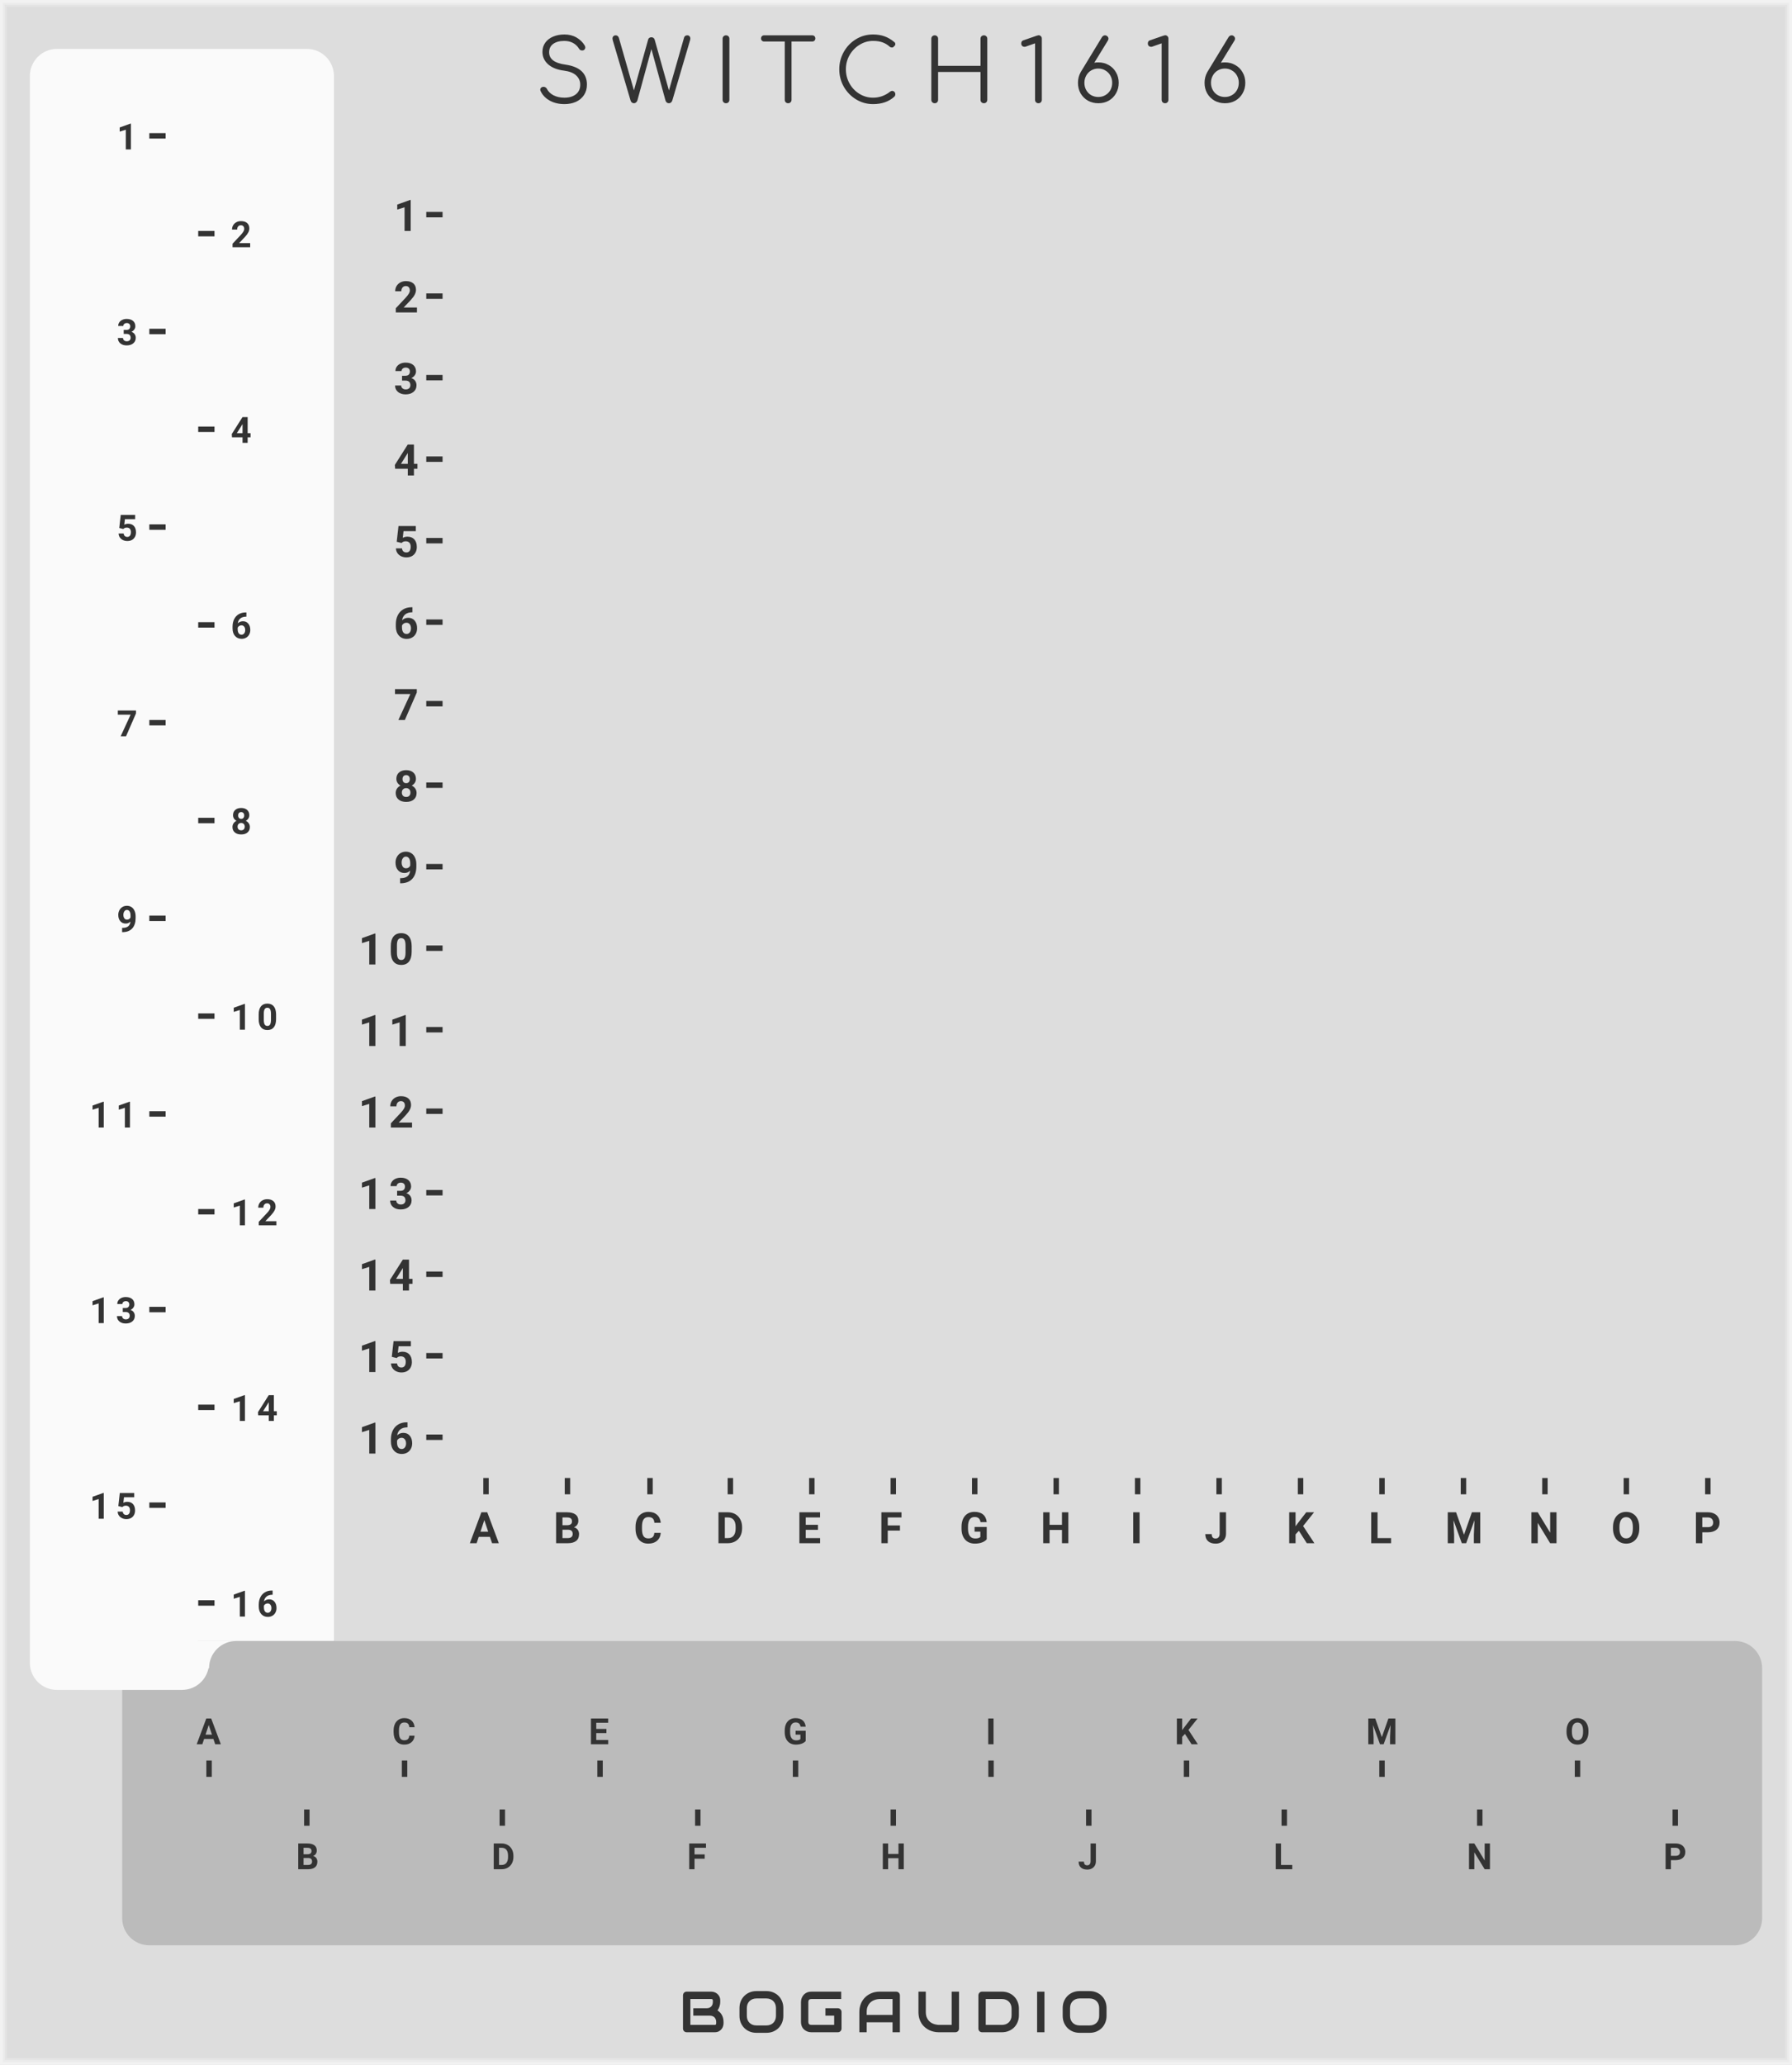 <?xml version="1.0" encoding="UTF-8" standalone="no"?>
<svg
   xmlns:dc="http://purl.org/dc/elements/1.1/"
   xmlns:cc="http://creativecommons.org/ns#"
   xmlns:rdf="http://www.w3.org/1999/02/22-rdf-syntax-ns#"
   xmlns:svg="http://www.w3.org/2000/svg"
   xmlns="http://www.w3.org/2000/svg"
   xmlns:sodipodi="http://sodipodi.sourceforge.net/DTD/sodipodi-0.dtd"
   xmlns:inkscape="http://www.inkscape.org/namespaces/inkscape"
   version="1.1"
   width="330"
   height="380"
   viewBox="0 0 330 380"
   id="svg321"
   sodipodi:docname="svg_render_tmp.svg"
   inkscape:version="0.92.2 5c3e80d, 2017-08-06">
  <sodipodi:namedview
     pagecolor="#ffffff"
     bordercolor="#666666"
     borderopacity="1"
     objecttolerance="10"
     gridtolerance="10"
     guidetolerance="10"
     inkscape:pageopacity="0"
     inkscape:pageshadow="2"
     inkscape:window-width="468"
     inkscape:window-height="449"
     id="namedview323"
     showgrid="false"
     inkscape:zoom="0.62105263"
     inkscape:cx="165"
     inkscape:cy="190"
     inkscape:window-x="0"
     inkscape:window-y="0"
     inkscape:window-maximized="0"
     inkscape:current-layer="svg321" />
  <style
     id="style2">
    text {
      fill: #333;
      font-family: 'Roboto', sans-serif;
      font-weight: bold;
    }
    text.title {
      font-family: 'Comfortaa', sans-serif;
      font-weight: normal;
    }
    text.brand {
      font-family: 'Audiowide', sans-serif;
      font-weight: bold;
    }
  </style>
  <defs
     id="defs31">
    <symbol
       id="button-small"
       viewBox="0 0 9px 9px">
      <g
         transform="translate(4.5 4.5)"
         id="g6">
        <circle
           r="4"
           stroke-width="1"
           stroke="#00f"
           fill="#f00"
           id="circle4" />
      </g>
    </symbol>
    <symbol
       id="input"
       viewBox="0 0 24px 24px">
      <g
         transform="translate(12 12)"
         id="g17">
        <circle
           cx="0"
           cy="0"
           r="5"
           stroke-width="1"
           stroke="#0f0"
           fill="#0f0"
           id="circle9" />
        <circle
           cx="0"
           cy="0"
           r="10.5"
           stroke-width="3"
           stroke="#0f0"
           fill="none"
           id="circle11" />
        <polyline
           points="-3,0 3,0"
           stroke-width="1"
           stroke="#00f"
           id="polyline13" />
        <polyline
           points="0,-3 0,3"
           stroke-width="1"
           stroke="#00f"
           id="polyline15" />
      </g>
    </symbol>
    <symbol
       id="output"
       viewBox="0 0 24px 24px">
      <g
         transform="translate(12 12)"
         id="g28">
        <circle
           cx="0"
           cy="0"
           r="5"
           stroke-width="1"
           stroke="#f00"
           fill="#f00"
           id="circle20" />
        <circle
           cx="0"
           cy="0"
           r="10.5"
           stroke-width="3"
           stroke="#f00"
           fill="none"
           id="circle22" />
        <polyline
           points="-3,0 3,0"
           stroke-width="1"
           stroke="#00f"
           id="polyline24" />
        <polyline
           points="0,-3 0,3"
           stroke-width="1"
           stroke="#00f"
           id="polyline26" />
      </g>
    </symbol>
  </defs>
  <path
     style="fill:#dddddd"
     d="M 0,0 H 330 V 380 H 0 Z"
     id="rect33" />
  <path
     style="fill:none;stroke:#e4e4e4;stroke-width:0.5"
     d="M 1,1 H 329 V 379 H 1 V 1"
     id="polyline35" />
  <path
     style="fill:none;stroke:#ebebeb;stroke-width:0.8"
     d="m 0.5,0.5 h 329 v 379 H 0.5 V 0.5"
     id="polyline37" />
  <path
     style="fill:none;stroke:#f2f2f2;stroke-width:1"
     d="M 0,0 H 330 V 380 H 0 V 0"
     id="polyline39" />
  <!-- <rect width="95" height="20" fill="#0f0" transform="translate(0 0)" /> -->
  <!-- <rect width="95" height="20" fill="#0f0" transform="translate(235 0)" /> -->
  <!-- <polyline points="0,0 0,380" stroke="#0f0" stroke-width="1" fill="none" transform="translate(10 0)" /> -->
  <!-- <rect width="330" height="330" fill="#0f0" transform="translate(0 25)" /> -->
  <!-- <rect width="195" height="195" fill="#00f" transform="translate(135 25)" /> -->
  <g
     aria-label="SWITCH1616"
     style="font-weight:normal;font-size:16px;font-family:Comfortaa, sans-serif;letter-spacing:4px;fill:#333333"
     id="text41">
    <path
       d="m 103.94,19.16 q -1.52,0 -2.704,-0.64 -1.168,-0.656 -1.68,-1.76 -0.064,-0.112 -0.064,-0.256 0,-0.224 0.16,-0.368 0.176,-0.16 0.464,-0.16 0.192,0 0.352,0.112 0.176,0.096 0.256,0.288 0.368,0.72 1.216,1.168 0.864,0.432 2,0.432 1.312,0 2.112,-0.624 0.8,-0.64 0.8,-1.776 0,-1.008 -0.752,-1.696 -0.736,-0.688 -2.224,-0.88 -1.856,-0.224 -2.928,-1.152 -1.056,-0.944 -1.056,-2.304 0,-0.96 0.512,-1.68 0.528,-0.736 1.44,-1.12 0.928,-0.4 2.096,-0.4 1.264,0 2.224,0.56 0.96,0.56 1.504,1.456 0.112,0.176 0.112,0.384 0,0.304 -0.288,0.48 -0.128,0.064 -0.288,0.064 -0.176,0 -0.336,-0.08 -0.144,-0.096 -0.24,-0.256 -0.896,-1.408 -2.704,-1.424 -1.296,0 -2.048,0.544 -0.752,0.544 -0.752,1.552 0,1.872 3.024,2.272 1.984,0.288 2.96,1.216 0.976,0.928 0.976,2.448 0,1.12 -0.544,1.936 -0.544,0.816 -1.488,1.248 -0.944,0.416 -2.112,0.416 z"
       style="font-weight:normal;font-size:16px;font-family:Comfortaa, sans-serif;letter-spacing:4px;fill:#333333"
       id="path461" />
    <path
       d="m 126.581,6.504 q 0.256,0 0.4,0.176 0.144,0.16 0.144,0.416 0,0.128 -0.048,0.304 l -3.264,11.072 q -0.08,0.256 -0.256,0.4 -0.16,0.128 -0.384,0.128 -0.224,0 -0.4,-0.144 -0.16,-0.144 -0.224,-0.368 l -2.592,-9.456 -2.576,9.44 q -0.08,0.24 -0.256,0.384 -0.16,0.144 -0.384,0.144 -0.224,0 -0.4,-0.144 -0.16,-0.144 -0.224,-0.368 l -3.28,-11.088 q -0.048,-0.176 -0.048,-0.288 0,-0.272 0.16,-0.432 0.16,-0.176 0.416,-0.176 0.448,0 0.608,0.48 l 2.768,9.648 2.624,-9.376 q 0.048,-0.176 0.208,-0.288 0.176,-0.112 0.384,-0.112 0.208,0 0.368,0.112 0.16,0.112 0.224,0.304 l 2.64,9.376 2.784,-9.728 q 0.128,-0.416 0.608,-0.416 z"
       style="font-weight:normal;font-size:16px;font-family:Comfortaa, sans-serif;letter-spacing:4px;fill:#333333"
       id="path463" />
    <path
       d="m 133.693,19 q -0.256,0 -0.448,-0.176 -0.176,-0.192 -0.176,-0.448 V 7.128 q 0,-0.272 0.176,-0.448 0.192,-0.176 0.448,-0.176 0.272,0 0.448,0.176 0.176,0.176 0.176,0.448 v 11.248 q 0,0.256 -0.176,0.448 -0.176,0.176 -0.448,0.176 z"
       style="font-weight:normal;font-size:16px;font-family:Comfortaa, sans-serif;letter-spacing:4px;fill:#333333"
       id="path465" />
    <path
       d="m 149.57,6.504 q 0.256,0 0.416,0.16 0.16,0.16 0.16,0.416 0,0.24 -0.16,0.4 -0.16,0.16 -0.416,0.16 h -3.808 v 10.736 q 0,0.256 -0.176,0.448 -0.176,0.176 -0.448,0.176 -0.256,0 -0.448,-0.176 -0.176,-0.192 -0.176,-0.448 V 7.64 h -3.792 q -0.256,0 -0.416,-0.16 -0.16,-0.16 -0.16,-0.4 0,-0.256 0.16,-0.416 0.16,-0.16 0.416,-0.16 z"
       style="font-weight:normal;font-size:16px;font-family:Comfortaa, sans-serif;letter-spacing:4px;fill:#333333"
       id="path467" />
    <path
       d="m 160.779,19.16 q -1.696,0 -3.12,-0.864 -1.424,-0.864 -2.272,-2.336 -0.832,-1.472 -0.832,-3.216 0,-1.728 0.832,-3.2 0.832,-1.472 2.256,-2.336 1.424,-0.864 3.136,-0.864 1.152,0 2.096,0.336 0.944,0.336 1.824,1.072 0.176,0.128 0.176,0.368 0,0.128 -0.064,0.24 -0.064,0.096 -0.176,0.144 -0.032,0.112 -0.144,0.176 -0.112,0.064 -0.24,0.064 -0.24,0 -0.4,-0.144 -0.624,-0.56 -1.36,-0.816 -0.736,-0.256 -1.712,-0.256 -1.344,0 -2.496,0.72 -1.152,0.704 -1.84,1.904 -0.672,1.2 -0.672,2.592 0,1.424 0.672,2.624 0.672,1.2 1.824,1.904 1.152,0.704 2.512,0.704 1.744,0 3.152,-1.12 0.176,-0.128 0.352,-0.128 0.24,0 0.416,0.176 0.176,0.16 0.176,0.432 0,0.256 -0.176,0.448 -1.504,1.376 -3.92,1.376 z"
       style="font-weight:normal;font-size:16px;font-family:Comfortaa, sans-serif;letter-spacing:4px;fill:#333333"
       id="path469" />
    <path
       d="m 172.13,19 q -0.256,0 -0.448,-0.176 -0.176,-0.192 -0.176,-0.448 V 7.128 q 0,-0.272 0.176,-0.448 0.192,-0.176 0.448,-0.176 0.272,0 0.448,0.176 0.176,0.176 0.176,0.448 v 4.992 h 7.808 V 7.128 q 0,-0.272 0.176,-0.448 0.192,-0.176 0.448,-0.176 0.272,0 0.448,0.176 0.176,0.176 0.176,0.448 v 11.248 q 0,0.256 -0.176,0.448 -0.176,0.176 -0.448,0.176 -0.256,0 -0.448,-0.176 -0.176,-0.192 -0.176,-0.448 V 13.24 h -7.808 v 5.136 q 0,0.256 -0.176,0.448 -0.176,0.176 -0.448,0.176 z"
       style="font-weight:normal;font-size:16px;font-family:Comfortaa, sans-serif;letter-spacing:4px;fill:#333333"
       id="path471" />
    <path
       d="m 191.23,19 q -0.256,0 -0.448,-0.176 -0.176,-0.192 -0.176,-0.448 v -10.4 l -1.6,0.56 q -0.16,0.08 -0.32,0.08 -0.272,0 -0.448,-0.16 -0.176,-0.176 -0.176,-0.448 0,-0.464 0.4,-0.592 l 2.464,-0.848 q 0.24,-0.08 0.32,-0.08 0.256,0 0.432,0.176 0.176,0.176 0.176,0.448 v 11.264 q 0,0.256 -0.176,0.448 -0.176,0.176 -0.448,0.176 z"
       style="font-weight:normal;font-size:16px;font-family:Comfortaa, sans-serif;letter-spacing:4px;fill:#333333"
       id="path473" />
    <path
       d="m 202.269,11.48 q 1.056,0 1.904,0.496 0.864,0.48 1.344,1.344 0.496,0.848 0.496,1.92 0,1.072 -0.496,1.936 -0.48,0.848 -1.328,1.344 -0.848,0.48 -1.92,0.48 -1.072,0 -1.936,-0.48 -0.848,-0.496 -1.344,-1.344 -0.48,-0.864 -0.48,-1.936 0,-1.04 0.48,-1.92 l -0.016,0.016 3.952,-6.496 q 0.224,-0.336 0.56,-0.336 0.272,0 0.448,0.192 0.192,0.176 0.192,0.416 0,0.16 -0.096,0.336 l -2.512,4.096 q 0.32,-0.064 0.752,-0.064 z m -0.016,6.368 q 0.72,0 1.296,-0.336 0.592,-0.336 0.928,-0.928 0.336,-0.608 0.336,-1.344 0,-0.736 -0.336,-1.328 -0.336,-0.608 -0.928,-0.944 -0.576,-0.352 -1.296,-0.352 -0.72,0 -1.312,0.352 -0.576,0.336 -0.912,0.944 -0.336,0.592 -0.336,1.328 0,0.736 0.336,1.344 0.336,0.592 0.912,0.928 0.592,0.336 1.312,0.336 z"
       style="font-weight:normal;font-size:16px;font-family:Comfortaa, sans-serif;letter-spacing:4px;fill:#333333"
       id="path475" />
    <path
       d="m 214.543,19 q -0.256,0 -0.448,-0.176 -0.176,-0.192 -0.176,-0.448 v -10.4 l -1.6,0.56 q -0.16,0.08 -0.32,0.08 -0.272,0 -0.448,-0.16 -0.176,-0.176 -0.176,-0.448 0,-0.464 0.4,-0.592 l 2.464,-0.848 q 0.24,-0.08 0.32,-0.08 0.256,0 0.432,0.176 0.176,0.176 0.176,0.448 v 11.264 q 0,0.256 -0.176,0.448 -0.176,0.176 -0.448,0.176 z"
       style="font-weight:normal;font-size:16px;font-family:Comfortaa, sans-serif;letter-spacing:4px;fill:#333333"
       id="path477" />
    <path
       d="m 225.581,11.48 q 1.056,0 1.904,0.496 0.864,0.48 1.344,1.344 0.496,0.848 0.496,1.92 0,1.072 -0.496,1.936 -0.48,0.848 -1.328,1.344 -0.848,0.48 -1.92,0.48 -1.072,0 -1.936,-0.48 -0.848,-0.496 -1.344,-1.344 -0.48,-0.864 -0.48,-1.936 0,-1.04 0.48,-1.92 l -0.016,0.016 3.952,-6.496 q 0.224,-0.336 0.56,-0.336 0.272,0 0.448,0.192 0.192,0.176 0.192,0.416 0,0.16 -0.096,0.336 l -2.512,4.096 q 0.32,-0.064 0.752,-0.064 z m -0.016,6.368 q 0.72,0 1.296,-0.336 0.592,-0.336 0.928,-0.928 0.336,-0.608 0.336,-1.344 0,-0.736 -0.336,-1.328 -0.336,-0.608 -0.928,-0.944 -0.576,-0.352 -1.296,-0.352 -0.72,0 -1.312,0.352 -0.576,0.336 -0.912,0.944 -0.336,0.592 -0.336,1.328 0,0.736 0.336,1.344 0.336,0.592 0.912,0.928 0.592,0.336 1.312,0.336 z"
       style="font-weight:normal;font-size:16px;font-family:Comfortaa, sans-serif;letter-spacing:4px;fill:#333333"
       id="path479" />
  </g>
  <g
     aria-label="BOGAUDIO"
     style="font-weight:bold;font-size:10.667px;font-family:Audiowide, sans-serif;letter-spacing:2px;fill:#333333"
     id="text43">
    <path
       d="m 133.24,372.359 q 0,0.25 -0.088,0.536 -0.083,0.286 -0.281,0.531 -0.193,0.245 -0.505,0.411 Q 132.052,374 131.599,374 h -5.141 q -0.146,0 -0.271,-0.052 -0.125,-0.052 -0.219,-0.141 -0.088,-0.094 -0.141,-0.219 -0.052,-0.125 -0.052,-0.271 v -6.104 q 0,-0.141 0.052,-0.266 0.052,-0.125 0.141,-0.219 0.094,-0.094 0.219,-0.146 0.125,-0.052 0.271,-0.052 h 4.531 q 0.25,0 0.536,0.088 0.286,0.088 0.531,0.286 0.25,0.193 0.411,0.505 0.167,0.312 0.167,0.766 v 0.255 q 0,0.359 -0.12,0.776 -0.12,0.411 -0.385,0.781 0.229,0.141 0.427,0.339 0.203,0.198 0.354,0.458 0.151,0.26 0.24,0.589 0.088,0.328 0.088,0.724 z m -1.354,-0.26 q 0,-0.266 -0.083,-0.474 -0.083,-0.214 -0.234,-0.365 -0.151,-0.151 -0.365,-0.229 -0.214,-0.083 -0.479,-0.083 h -3.052 v -1.365 h 2.443 q 0.266,0 0.479,-0.078 0.214,-0.083 0.365,-0.234 0.151,-0.151 0.229,-0.359 0.083,-0.214 0.083,-0.479 v -0.255 q 0,-0.292 -0.281,-0.292 h -3.859 v 4.76 h 4.469 q 0.036,0 0.088,-0.005 0.052,-0.005 0.094,-0.031 0.042,-0.026 0.073,-0.088 0.031,-0.062 0.031,-0.172 z"
       style="font-weight:bold;font-size:10.667px;font-family:Audiowide, sans-serif;letter-spacing:2px;fill:#333333"
       id="path482" />
    <path
       d="m 144.25,370.979 q 0,0.682 -0.234,1.255 -0.234,0.573 -0.651,0.99 -0.417,0.417 -0.99,0.651 -0.568,0.229 -1.24,0.229 h -1.833 q -0.672,0 -1.245,-0.229 -0.573,-0.234 -0.99,-0.651 -0.417,-0.417 -0.656,-0.99 -0.234,-0.573 -0.234,-1.255 v -1.427 q 0,-0.677 0.234,-1.25 0.24,-0.578 0.656,-0.99 0.417,-0.417 0.99,-0.651 0.573,-0.234 1.245,-0.234 h 1.833 q 0.672,0 1.24,0.234 0.573,0.234 0.99,0.651 0.417,0.411 0.651,0.99 0.234,0.573 0.234,1.25 z m -1.354,-1.427 q 0,-0.401 -0.13,-0.724 -0.125,-0.328 -0.359,-0.557 -0.229,-0.234 -0.557,-0.359 -0.323,-0.13 -0.714,-0.13 h -1.833 q -0.396,0 -0.724,0.13 -0.323,0.125 -0.557,0.359 -0.234,0.229 -0.365,0.557 -0.125,0.323 -0.125,0.724 v 1.427 q 0,0.401 0.125,0.729 0.13,0.323 0.365,0.557 0.234,0.229 0.557,0.359 0.328,0.125 0.724,0.125 h 1.823 q 0.396,0 0.719,-0.125 0.328,-0.13 0.562,-0.359 0.234,-0.234 0.359,-0.557 0.13,-0.328 0.13,-0.729 z"
       style="font-weight:bold;font-size:10.667px;font-family:Audiowide, sans-serif;letter-spacing:2px;fill:#333333"
       id="path484" />
    <path
       d="m 154.969,373.318 q 0,0.146 -0.052,0.271 -0.052,0.125 -0.146,0.219 -0.088,0.088 -0.214,0.141 -0.125,0.052 -0.271,0.052 h -4.885 q -0.188,0 -0.406,-0.042 -0.214,-0.047 -0.427,-0.141 -0.208,-0.094 -0.401,-0.24 -0.193,-0.151 -0.344,-0.359 -0.146,-0.214 -0.234,-0.49 -0.088,-0.281 -0.088,-0.63 v -3.667 q 0,-0.188 0.042,-0.401 0.047,-0.219 0.141,-0.427 0.094,-0.214 0.245,-0.406 0.151,-0.193 0.359,-0.339 0.214,-0.151 0.49,-0.24 0.276,-0.088 0.625,-0.088 h 5.505 v 1.354 h -5.505 q -0.266,0 -0.406,0.141 -0.141,0.141 -0.141,0.417 v 3.656 q 0,0.26 0.141,0.406 0.146,0.141 0.406,0.141 h 4.214 v -1.698 h -3.604 v -1.365 h 4.276 q 0.146,0 0.271,0.057 0.125,0.052 0.214,0.146 0.094,0.094 0.146,0.219 0.052,0.12 0.052,0.26 z"
       style="font-weight:bold;font-size:10.667px;font-family:Audiowide, sans-serif;letter-spacing:2px;fill:#333333"
       id="path486" />
    <path
       d="m 165.719,374 h -1.354 v -1.833 h -4.76 V 374 H 158.25 v -3.734 q 0,-0.818 0.281,-1.505 0.281,-0.688 0.781,-1.182 0.5,-0.495 1.182,-0.771 0.682,-0.276 1.49,-0.276 h 3.052 q 0.141,0 0.266,0.052 0.125,0.052 0.219,0.146 0.094,0.094 0.146,0.219 0.052,0.125 0.052,0.266 z m -6.115,-3.188 h 4.76 v -2.927 h -2.38 q -0.062,0 -0.266,0.021 -0.198,0.016 -0.464,0.088 -0.26,0.073 -0.552,0.224 -0.292,0.151 -0.536,0.417 -0.245,0.266 -0.406,0.667 -0.156,0.396 -0.156,0.964 z"
       style="font-weight:bold;font-size:10.667px;font-family:Audiowide, sans-serif;letter-spacing:2px;fill:#333333"
       id="path488" />
    <path
       d="m 176.604,373.318 q 0,0.146 -0.052,0.271 -0.052,0.125 -0.146,0.219 -0.094,0.088 -0.219,0.141 Q 176.062,374 175.922,374 h -3.052 q -0.432,0 -0.875,-0.094 -0.443,-0.094 -0.859,-0.286 -0.411,-0.198 -0.776,-0.5 -0.365,-0.302 -0.641,-0.714 -0.271,-0.417 -0.427,-0.948 -0.156,-0.536 -0.156,-1.193 v -3.734 h 1.354 v 3.734 q 0,0.573 0.156,0.969 0.161,0.396 0.406,0.661 0.245,0.266 0.536,0.417 0.292,0.151 0.552,0.224 0.266,0.073 0.464,0.094 0.203,0.016 0.266,0.016 H 175.25 v -6.115 h 1.354 z"
       style="font-weight:bold;font-size:10.667px;font-family:Audiowide, sans-serif;letter-spacing:2px;fill:#333333"
       id="path490" />
    <path
       d="m 187.635,370.875 q 0,0.682 -0.24,1.255 -0.234,0.573 -0.651,0.99 -0.417,0.411 -0.99,0.646 Q 185.182,374 184.51,374 h -3.656 q -0.146,0 -0.271,-0.052 -0.125,-0.052 -0.219,-0.141 -0.088,-0.094 -0.141,-0.219 -0.052,-0.125 -0.052,-0.271 v -6.104 q 0,-0.141 0.052,-0.266 0.052,-0.125 0.141,-0.219 0.094,-0.094 0.219,-0.146 0.125,-0.052 0.271,-0.052 h 3.656 q 0.672,0 1.245,0.234 0.573,0.234 0.99,0.651 0.417,0.411 0.651,0.99 0.24,0.573 0.24,1.25 z m -1.354,-1.219 q 0,-0.396 -0.13,-0.724 -0.125,-0.328 -0.359,-0.557 -0.234,-0.234 -0.562,-0.359 -0.323,-0.13 -0.719,-0.13 h -2.984 v 4.76 h 2.984 q 0.396,0 0.719,-0.125 0.328,-0.13 0.562,-0.359 0.234,-0.234 0.359,-0.557 0.13,-0.328 0.13,-0.729 z"
       style="font-weight:bold;font-size:10.667px;font-family:Audiowide, sans-serif;letter-spacing:2px;fill:#333333"
       id="path492" />
    <path
       d="m 192.339,374 h -1.354 v -7.469 h 1.354 z"
       style="font-weight:bold;font-size:10.667px;font-family:Audiowide, sans-serif;letter-spacing:2px;fill:#333333"
       id="path494" />
    <path
       d="m 203.771,370.979 q 0,0.682 -0.234,1.255 -0.234,0.573 -0.651,0.99 -0.417,0.417 -0.99,0.651 -0.568,0.229 -1.24,0.229 h -1.833 q -0.672,0 -1.245,-0.229 -0.573,-0.234 -0.99,-0.651 -0.417,-0.417 -0.656,-0.99 -0.234,-0.573 -0.234,-1.255 v -1.427 q 0,-0.677 0.234,-1.25 0.24,-0.578 0.656,-0.99 0.417,-0.417 0.99,-0.651 0.573,-0.234 1.245,-0.234 h 1.833 q 0.672,0 1.24,0.234 0.573,0.234 0.99,0.651 0.417,0.411 0.651,0.99 0.234,0.573 0.234,1.25 z m -1.354,-1.427 q 0,-0.401 -0.13,-0.724 -0.125,-0.328 -0.359,-0.557 -0.229,-0.234 -0.557,-0.359 -0.323,-0.13 -0.714,-0.13 h -1.833 q -0.396,0 -0.724,0.13 -0.323,0.125 -0.557,0.359 -0.234,0.229 -0.365,0.557 -0.125,0.323 -0.125,0.724 v 1.427 q 0,0.401 0.125,0.729 0.13,0.323 0.365,0.557 0.234,0.229 0.557,0.359 0.328,0.125 0.724,0.125 h 1.823 q 0.396,0 0.719,-0.125 0.328,-0.13 0.562,-0.359 0.234,-0.234 0.359,-0.557 0.13,-0.328 0.13,-0.729 z"
       style="font-weight:bold;font-size:10.667px;font-family:Audiowide, sans-serif;letter-spacing:2px;fill:#333333"
       id="path496" />
  </g>
  <path
     style="fill:#dddddd"
     d="m 149,369 h 3 v 3 h -3 z"
     id="rect45" />
  <path
     transform="translate(5.5 9)"
     style="fill:#fafafa"
     d="m 5,0 h 46 c 2.77,0 5,2.23 5,5 v 292 c 0,2.77 -2.23,5 -5,5 H 5 c -2.77,0 -5,-2.23 -5,-5 V 5 C 0,2.23 2.23,0 5,0 Z"
     id="rect49" />
  <path
     transform="translate(22.5 302)"
     style="fill:#bbbbbb"
     d="m 5,0 h 292 c 2.77,0 5,2.23 5,5 v 46 c 0,2.77 -2.23,5 -5,5 H 5 C 2.23,56 0,53.77 0,51 V 5 C 0,2.23 2.23,0 5,0 Z"
     id="rect51" />
  <path
     transform="translate(10.5 301)"
     style="fill:#fafafa"
     d="m 5,0 h 18 c 2.77,0 5,2.23 5,5 0,2.77 -2.23,5 -5,5 H 5 C 2.23,10 0,7.77 0,5 0,2.23 2.23,0 5,0 Z"
     id="rect53" />
  <path
     transform="translate(36.5 302)"
     style="fill:#fafafa"
     d="M 0,0 H 10 V 5 H 0 Z"
     id="rect55" />
  <path
     transform="translate(38.5 302)"
     style="fill:#bbbbbb"
     d="m 5,0 h 18 c 2.77,0 5,2.23 5,5 0,2.77 -2.23,5 -5,5 H 5 C 2.23,10 0,7.77 0,5 0,2.23 2.23,0 5,0 Z"
     id="rect57" />
  <path
     transform="translate(36.5,43)"
     style="fill:none;stroke:#333333;stroke-width:1"
     d="M 0,0 H 3"
     id="polyline59" />
  <g
     aria-label="2"
     style="font-weight:bold;font-size:6.667px;font-family:Roboto, sans-serif;letter-spacing:1px;fill:#333333"
     id="text61">
    <path
       d="m 46.071,45.5 h -3.249 v -0.645 l 1.533,-1.634 q 0.316,-0.345 0.465,-0.602 0.153,-0.257 0.153,-0.488 0,-0.316 -0.16,-0.495 -0.16,-0.182 -0.456,-0.182 -0.319,0 -0.505,0.221 -0.182,0.218 -0.182,0.576 h -0.944 q 0,-0.433 0.205,-0.791 0.208,-0.358 0.586,-0.56 0.378,-0.205 0.856,-0.205 0.732,0 1.136,0.352 0.407,0.352 0.407,0.993 0,0.352 -0.182,0.716 -0.182,0.365 -0.625,0.85 l -1.077,1.136 h 2.038 z"
       style="font-weight:bold;font-size:6.667px;font-family:Roboto, sans-serif;letter-spacing:1px;fill:#333333"
       id="path506" />
  </g>
  <path
     transform="translate(36.5,79)"
     style="fill:none;stroke:#333333;stroke-width:1"
     d="M 0,0 H 3"
     id="polyline63" />
  <g
     aria-label="4"
     style="font-weight:bold;font-size:6.667px;font-family:Roboto, sans-serif;letter-spacing:1px;fill:#333333"
     id="text65">
    <path
       d="m 45.605,79.716 h 0.537 v 0.758 H 45.605 V 81.5 h -0.941 v -1.025 h -1.943 l -0.042,-0.592 1.976,-3.122 h 0.951 z m -1.989,0 h 1.048 v -1.673 l -0.062,0.107 z"
       style="font-weight:bold;font-size:6.667px;font-family:Roboto, sans-serif;letter-spacing:1px;fill:#333333"
       id="path510" />
  </g>
  <path
     transform="translate(36.5,115)"
     style="fill:none;stroke:#333333;stroke-width:1"
     d="M 0,0 H 3"
     id="polyline67" />
  <g
     aria-label="6"
     style="font-weight:bold;font-size:6.667px;font-family:Roboto, sans-serif;letter-spacing:1px;fill:#333333"
     id="text69">
    <path
       d="m 45.374,112.712 v 0.775 h -0.091 q -0.638,0.01 -1.029,0.332 -0.387,0.322 -0.465,0.895 0.378,-0.384 0.954,-0.384 0.618,0 0.983,0.443 0.365,0.443 0.365,1.165 0,0.462 -0.202,0.837 -0.199,0.374 -0.566,0.583 -0.365,0.208 -0.827,0.208 -0.749,0 -1.211,-0.521 -0.459,-0.521 -0.459,-1.39 v -0.339 q 0,-0.771 0.29,-1.361 0.293,-0.592 0.837,-0.915 0.547,-0.326 1.266,-0.329 z m -0.918,2.373 q -0.228,0 -0.413,0.12 -0.186,0.117 -0.273,0.312 v 0.286 q 0,0.472 0.186,0.739 0.186,0.264 0.521,0.264 0.303,0 0.488,-0.238 0.189,-0.241 0.189,-0.622 0,-0.387 -0.189,-0.625 -0.189,-0.238 -0.508,-0.238 z"
       style="font-weight:bold;font-size:6.667px;font-family:Roboto, sans-serif;letter-spacing:1px;fill:#333333"
       id="path514" />
  </g>
  <path
     transform="translate(36.5,151)"
     style="fill:none;stroke:#333333;stroke-width:1"
     d="M 0,0 H 3"
     id="polyline71" />
  <g
     aria-label="8"
     style="font-weight:bold;font-size:6.667px;font-family:Roboto, sans-serif;letter-spacing:1px;fill:#333333"
     id="text73">
    <path
       d="m 45.911,150.02 q 0,0.345 -0.173,0.612 -0.173,0.267 -0.475,0.426 0.345,0.166 0.547,0.459 0.202,0.29 0.202,0.684 0,0.632 -0.43,0.999 -0.43,0.365 -1.169,0.365 -0.739,0 -1.172,-0.368 -0.433,-0.368 -0.433,-0.996 0,-0.394 0.202,-0.687 0.202,-0.293 0.544,-0.456 -0.303,-0.16 -0.475,-0.426 -0.169,-0.267 -0.169,-0.612 0,-0.605 0.404,-0.964 0.404,-0.361 1.097,-0.361 0.69,0 1.094,0.358 0.407,0.355 0.407,0.967 z m -0.843,2.113 q 0,-0.309 -0.179,-0.495 -0.179,-0.186 -0.482,-0.186 -0.299,0 -0.479,0.186 -0.179,0.182 -0.179,0.495 0,0.303 0.176,0.488 0.176,0.186 0.488,0.186 0.306,0 0.479,-0.179 0.176,-0.179 0.176,-0.495 z m -0.098,-2.067 q 0,-0.277 -0.146,-0.443 -0.146,-0.169 -0.413,-0.169 -0.264,0 -0.41,0.163 -0.146,0.163 -0.146,0.449 0,0.283 0.146,0.456 0.146,0.173 0.413,0.173 0.267,0 0.41,-0.173 0.146,-0.173 0.146,-0.456 z"
       style="font-weight:bold;font-size:6.667px;font-family:Roboto, sans-serif;letter-spacing:1px;fill:#333333"
       id="path518" />
  </g>
  <path
     transform="translate(36.5,187)"
     style="fill:none;stroke:#333333;stroke-width:1"
     d="M 0,0 H 3"
     id="polyline75" />
  <g
     aria-label="10"
     style="font-weight:bold;font-size:6.667px;font-family:Roboto, sans-serif;letter-spacing:1px;fill:#333333"
     id="text77">
    <path
       d="m 45.107,189.5 h -0.941 v -3.626 l -1.123,0.348 v -0.765 l 1.963,-0.703 h 0.101 z"
       style="font-weight:bold;font-size:6.667px;font-family:Roboto, sans-serif;letter-spacing:1px;fill:#333333"
       id="path522" />
    <path
       d="m 50.84,187.54 q 0,0.983 -0.407,1.504 -0.407,0.521 -1.191,0.521 -0.775,0 -1.185,-0.511 -0.41,-0.511 -0.42,-1.465 v -0.872 q 0,-0.993 0.41,-1.507 0.413,-0.514 1.188,-0.514 0.775,0 1.185,0.511 0.41,0.508 0.42,1.462 z m -0.941,-0.957 q 0,-0.589 -0.163,-0.856 -0.16,-0.27 -0.501,-0.27 -0.332,0 -0.492,0.257 -0.156,0.254 -0.166,0.798 v 1.152 q 0,0.579 0.156,0.863 0.16,0.28 0.508,0.28 0.345,0 0.498,-0.27 0.153,-0.27 0.16,-0.827 z"
       style="font-weight:bold;font-size:6.667px;font-family:Roboto, sans-serif;letter-spacing:1px;fill:#333333"
       id="path524" />
  </g>
  <path
     transform="translate(36.5,223)"
     style="fill:none;stroke:#333333;stroke-width:1"
     d="M 0,0 H 3"
     id="polyline79" />
  <g
     aria-label="12"
     style="font-weight:bold;font-size:6.667px;font-family:Roboto, sans-serif;letter-spacing:1px;fill:#333333"
     id="text81">
    <path
       d="m 45.107,225.5 h -0.941 v -3.626 l -1.123,0.348 v -0.765 l 1.963,-0.703 h 0.101 z"
       style="font-weight:bold;font-size:6.667px;font-family:Roboto, sans-serif;letter-spacing:1px;fill:#333333"
       id="path528" />
    <path
       d="m 50.899,225.5 h -3.249 v -0.645 l 1.533,-1.634 q 0.316,-0.345 0.465,-0.602 0.153,-0.257 0.153,-0.488 0,-0.316 -0.16,-0.495 -0.16,-0.182 -0.456,-0.182 -0.319,0 -0.505,0.221 Q 48.5,221.893 48.5,222.251 h -0.944 q 0,-0.433 0.205,-0.791 0.208,-0.358 0.586,-0.56 0.378,-0.205 0.856,-0.205 0.732,0 1.136,0.352 0.407,0.352 0.407,0.993 0,0.352 -0.182,0.716 -0.182,0.365 -0.625,0.85 l -1.077,1.136 h 2.038 z"
       style="font-weight:bold;font-size:6.667px;font-family:Roboto, sans-serif;letter-spacing:1px;fill:#333333"
       id="path530" />
  </g>
  <path
     transform="translate(36.5,259)"
     style="fill:none;stroke:#333333;stroke-width:1"
     d="M 0,0 H 3"
     id="polyline83" />
  <g
     aria-label="14"
     style="font-weight:bold;font-size:6.667px;font-family:Roboto, sans-serif;letter-spacing:1px;fill:#333333"
     id="text85">
    <path
       d="m 45.107,261.5 h -0.941 v -3.626 l -1.123,0.348 v -0.765 l 1.963,-0.703 h 0.101 z"
       style="font-weight:bold;font-size:6.667px;font-family:Roboto, sans-serif;letter-spacing:1px;fill:#333333"
       id="path534" />
    <path
       d="m 50.434,259.716 h 0.537 v 0.758 H 50.434 V 261.5 h -0.941 v -1.025 h -1.943 l -0.042,-0.592 1.976,-3.122 h 0.951 z m -1.989,0 h 1.048 v -1.673 l -0.062,0.107 z"
       style="font-weight:bold;font-size:6.667px;font-family:Roboto, sans-serif;letter-spacing:1px;fill:#333333"
       id="path536" />
  </g>
  <path
     transform="translate(36.5,295)"
     style="fill:none;stroke:#333333;stroke-width:1"
     d="M 0,0 H 3"
     id="polyline87" />
  <g
     aria-label="16"
     style="font-weight:bold;font-size:6.667px;font-family:Roboto, sans-serif;letter-spacing:1px;fill:#333333"
     id="text89">
    <path
       d="m 45.107,297.5 h -0.941 v -3.626 l -1.123,0.348 v -0.765 l 1.963,-0.703 h 0.101 z"
       style="font-weight:bold;font-size:6.667px;font-family:Roboto, sans-serif;letter-spacing:1px;fill:#333333"
       id="path540" />
    <path
       d="m 50.202,292.712 v 0.775 h -0.091 q -0.638,0.01 -1.029,0.332 -0.387,0.322 -0.465,0.895 0.378,-0.384 0.954,-0.384 0.618,0 0.983,0.443 0.365,0.443 0.365,1.165 0,0.462 -0.202,0.837 -0.199,0.374 -0.566,0.583 -0.365,0.208 -0.827,0.208 -0.749,0 -1.211,-0.521 -0.459,-0.521 -0.459,-1.39 v -0.339 q 0,-0.771 0.29,-1.361 0.293,-0.592 0.837,-0.915 0.547,-0.326 1.266,-0.329 z m -0.918,2.373 q -0.228,0 -0.413,0.12 -0.186,0.117 -0.273,0.312 v 0.286 q 0,0.472 0.186,0.739 0.186,0.264 0.521,0.264 0.303,0 0.488,-0.238 0.189,-0.241 0.189,-0.622 0,-0.387 -0.189,-0.625 -0.189,-0.238 -0.508,-0.238 z"
       style="font-weight:bold;font-size:6.667px;font-family:Roboto, sans-serif;letter-spacing:1px;fill:#333333"
       id="path542" />
  </g>
  <path
     transform="translate(27.5,25)"
     style="fill:none;stroke:#333333;stroke-width:1"
     d="M 0,0 H 3"
     id="polyline91" />
  <g
     aria-label="1"
     style="font-weight:bold;font-size:6.667px;font-family:Roboto, sans-serif;letter-spacing:1px;fill:#333333"
     id="text93">
    <path
       d="m 24.107,27.5 h -0.941 v -3.626 l -1.123,0.348 v -0.765 l 1.963,-0.703 h 0.101 z"
       style="font-weight:bold;font-size:6.667px;font-family:Roboto, sans-serif;letter-spacing:1px;fill:#333333"
       id="path546" />
  </g>
  <path
     transform="translate(27.5,61)"
     style="fill:none;stroke:#333333;stroke-width:1"
     d="M 0,0 H 3"
     id="polyline95" />
  <g
     aria-label="3"
     style="font-weight:bold;font-size:6.667px;font-family:Roboto, sans-serif;letter-spacing:1px;fill:#333333"
     id="text97">
    <path
       d="m 22.779,60.714 h 0.501 q 0.358,0 0.531,-0.179 0.173,-0.179 0.173,-0.475 0,-0.286 -0.173,-0.446 -0.169,-0.16 -0.469,-0.16 -0.27,0 -0.452,0.15 Q 22.708,59.75 22.708,59.988 h -0.941 q 0,-0.371 0.199,-0.664 0.202,-0.296 0.56,-0.462 0.361,-0.166 0.794,-0.166 0.752,0 1.178,0.361 0.426,0.358 0.426,0.99 0,0.326 -0.199,0.599 -0.199,0.273 -0.521,0.42 0.4,0.143 0.596,0.43 0.199,0.286 0.199,0.677 0,0.632 -0.462,1.012 -0.459,0.381 -1.217,0.381 -0.71,0 -1.162,-0.374 -0.449,-0.374 -0.449,-0.99 h 0.941 q 0,0.267 0.199,0.436 0.202,0.169 0.495,0.169 0.335,0 0.524,-0.176 0.192,-0.179 0.192,-0.472 0,-0.71 -0.781,-0.71 h -0.498 z"
       style="font-weight:bold;font-size:6.667px;font-family:Roboto, sans-serif;letter-spacing:1px;fill:#333333"
       id="path550" />
  </g>
  <path
     transform="translate(27.5,97)"
     style="fill:none;stroke:#333333;stroke-width:1"
     d="M 0,0 H 3"
     id="polyline99" />
  <g
     aria-label="5"
     style="font-weight:bold;font-size:6.667px;font-family:Roboto, sans-serif;letter-spacing:1px;fill:#333333"
     id="text101">
    <path
       d="m 21.962,97.169 0.273,-2.409 h 2.656 v 0.785 h -1.885 l -0.117,1.019 q 0.335,-0.179 0.713,-0.179 0.677,0 1.061,0.42 0.384,0.42 0.384,1.175 0,0.459 -0.195,0.824 -0.192,0.361 -0.553,0.563 -0.361,0.199 -0.853,0.199 -0.43,0 -0.798,-0.173 -0.368,-0.176 -0.583,-0.492 -0.212,-0.316 -0.225,-0.719 h 0.931 q 0.029,0.296 0.205,0.462 0.179,0.163 0.465,0.163 0.319,0 0.492,-0.228 0.173,-0.231 0.173,-0.651 0,-0.404 -0.199,-0.618 -0.199,-0.215 -0.563,-0.215 -0.335,0 -0.544,0.176 l -0.091,0.085 z"
       style="font-weight:bold;font-size:6.667px;font-family:Roboto, sans-serif;letter-spacing:1px;fill:#333333"
       id="path554" />
  </g>
  <path
     transform="translate(27.5,133)"
     style="fill:none;stroke:#333333;stroke-width:1"
     d="M 0,0 H 3"
     id="polyline103" />
  <g
     aria-label="7"
     style="font-weight:bold;font-size:6.667px;font-family:Roboto, sans-serif;letter-spacing:1px;fill:#333333"
     id="text105">
    <path
       d="M 25.045,131.288 23.212,135.5 h -0.993 l 1.836,-3.978 h -2.357 v -0.762 h 3.346 z"
       style="font-weight:bold;font-size:6.667px;font-family:Roboto, sans-serif;letter-spacing:1px;fill:#333333"
       id="path558" />
  </g>
  <path
     transform="translate(27.5,169)"
     style="fill:none;stroke:#333333;stroke-width:1"
     d="M 0,0 H 3"
     id="polyline107" />
  <g
     aria-label="9"
     style="font-weight:bold;font-size:6.667px;font-family:Roboto, sans-serif;letter-spacing:1px;fill:#333333"
     id="text109">
    <path
       d="m 24.023,169.605 q -0.368,0.361 -0.859,0.361 -0.628,0 -1.006,-0.43 -0.378,-0.433 -0.378,-1.165 0,-0.465 0.202,-0.853 0.205,-0.391 0.57,-0.605 0.365,-0.218 0.82,-0.218 0.469,0 0.833,0.234 0.365,0.234 0.566,0.674 0.202,0.439 0.205,1.006 v 0.348 q 0,1.185 -0.589,1.862 -0.589,0.677 -1.67,0.723 l -0.231,0.003 v -0.784 l 0.208,-0.003 q 1.227,-0.055 1.328,-1.152 z m -0.628,-0.358 q 0.228,0 0.391,-0.117 0.166,-0.117 0.251,-0.283 v -0.387 q 0,-0.479 -0.182,-0.742 -0.182,-0.264 -0.488,-0.264 -0.283,0 -0.465,0.26 -0.182,0.257 -0.182,0.648 0,0.387 0.176,0.638 0.179,0.247 0.501,0.247 z"
       style="font-weight:bold;font-size:6.667px;font-family:Roboto, sans-serif;letter-spacing:1px;fill:#333333"
       id="path562" />
  </g>
  <path
     transform="translate(27.5,205)"
     style="fill:none;stroke:#333333;stroke-width:1"
     d="M 0,0 H 3"
     id="polyline111" />
  <g
     aria-label="11"
     style="font-weight:bold;font-size:6.667px;font-family:Roboto, sans-serif;letter-spacing:1px;fill:#333333"
     id="text113">
    <path
       d="m 19.107,207.5 h -0.941 v -3.626 l -1.123,0.348 v -0.765 l 1.963,-0.703 h 0.101 z"
       style="font-weight:bold;font-size:6.667px;font-family:Roboto, sans-serif;letter-spacing:1px;fill:#333333"
       id="path566" />
    <path
       d="m 23.936,207.5 h -0.941 v -3.626 l -1.123,0.348 v -0.765 l 1.963,-0.703 h 0.101 z"
       style="font-weight:bold;font-size:6.667px;font-family:Roboto, sans-serif;letter-spacing:1px;fill:#333333"
       id="path568" />
  </g>
  <path
     transform="translate(27.5,241)"
     style="fill:none;stroke:#333333;stroke-width:1"
     d="M 0,0 H 3"
     id="polyline115" />
  <g
     aria-label="13"
     style="font-weight:bold;font-size:6.667px;font-family:Roboto, sans-serif;letter-spacing:1px;fill:#333333"
     id="text117">
    <path
       d="m 19.107,243.5 h -0.941 v -3.626 l -1.123,0.348 v -0.765 l 1.963,-0.703 h 0.101 z"
       style="font-weight:bold;font-size:6.667px;font-family:Roboto, sans-serif;letter-spacing:1px;fill:#333333"
       id="path572" />
    <path
       d="m 22.607,240.714 h 0.501 q 0.358,0 0.531,-0.179 0.173,-0.179 0.173,-0.475 0,-0.286 -0.173,-0.446 -0.169,-0.16 -0.469,-0.16 -0.27,0 -0.452,0.15 -0.182,0.146 -0.182,0.384 h -0.941 q 0,-0.371 0.199,-0.664 0.202,-0.296 0.56,-0.462 0.361,-0.166 0.794,-0.166 0.752,0 1.178,0.361 0.426,0.358 0.426,0.99 0,0.326 -0.199,0.599 -0.199,0.273 -0.521,0.42 0.4,0.143 0.596,0.43 0.199,0.286 0.199,0.677 0,0.632 -0.462,1.012 -0.459,0.381 -1.217,0.381 -0.71,0 -1.162,-0.374 -0.449,-0.374 -0.449,-0.99 h 0.941 q 0,0.267 0.199,0.436 0.202,0.169 0.495,0.169 0.335,0 0.524,-0.176 0.192,-0.179 0.192,-0.472 0,-0.71 -0.781,-0.71 h -0.498 z"
       style="font-weight:bold;font-size:6.667px;font-family:Roboto, sans-serif;letter-spacing:1px;fill:#333333"
       id="path574" />
  </g>
  <path
     transform="translate(27.5,277)"
     style="fill:none;stroke:#333333;stroke-width:1"
     d="M 0,0 H 3"
     id="polyline119" />
  <g
     aria-label="15"
     style="font-weight:bold;font-size:6.667px;font-family:Roboto, sans-serif;letter-spacing:1px;fill:#333333"
     id="text121">
    <path
       d="m 19.107,279.5 h -0.941 v -3.626 l -1.123,0.348 v -0.765 l 1.963,-0.703 h 0.101 z"
       style="font-weight:bold;font-size:6.667px;font-family:Roboto, sans-serif;letter-spacing:1px;fill:#333333"
       id="path578" />
    <path
       d="m 21.79,277.169 0.273,-2.409 h 2.656 v 0.784 h -1.885 l -0.117,1.019 q 0.335,-0.179 0.713,-0.179 0.677,0 1.061,0.42 0.384,0.42 0.384,1.175 0,0.459 -0.195,0.824 -0.192,0.361 -0.553,0.563 -0.361,0.199 -0.853,0.199 -0.43,0 -0.798,-0.173 -0.368,-0.176 -0.583,-0.492 -0.212,-0.316 -0.225,-0.719 h 0.931 q 0.029,0.296 0.205,0.462 0.179,0.163 0.465,0.163 0.319,0 0.492,-0.228 0.173,-0.231 0.173,-0.651 0,-0.404 -0.199,-0.618 -0.199,-0.215 -0.563,-0.215 -0.335,0 -0.544,0.176 l -0.091,0.085 z"
       style="font-weight:bold;font-size:6.667px;font-family:Roboto, sans-serif;letter-spacing:1px;fill:#333333"
       id="path580" />
  </g>
  <path
     transform="translate(38.5,324)"
     style="fill:none;stroke:#333333;stroke-width:1"
     d="M 0,0 V 3"
     id="polyline125" />
  <g
     aria-label="A"
     style="font-weight:bold;font-size:6.667px;font-family:Roboto, sans-serif;letter-spacing:1px;fill:#333333"
     id="text127">
    <path
       d="m 39.299,320.023 h -1.712 L 37.261,321 h -1.038 l 1.764,-4.74 h 0.905 L 40.666,321 h -1.038 z m -1.449,-0.791 h 1.185 l -0.596,-1.774 z"
       style="font-weight:bold;font-size:6.667px;font-family:Roboto, sans-serif;letter-spacing:1px;fill:#333333"
       id="path584" />
  </g>
  <path
     transform="translate(74.5,324)"
     style="fill:none;stroke:#333333;stroke-width:1"
     d="M 0,0 V 3"
     id="polyline129" />
  <g
     aria-label="C"
     style="font-weight:bold;font-size:6.667px;font-family:Roboto, sans-serif;letter-spacing:1px;fill:#333333"
     id="text131">
    <path
       d="m 76.344,319.421 q -0.055,0.765 -0.566,1.204 -0.508,0.439 -1.341,0.439 -0.911,0 -1.436,-0.612 -0.521,-0.615 -0.521,-1.686 v -0.29 q 0,-0.684 0.241,-1.204 0.241,-0.521 0.687,-0.798 0.449,-0.28 1.042,-0.28 0.82,0 1.322,0.439 0.501,0.439 0.579,1.234 h -0.977 q -0.036,-0.459 -0.257,-0.664 -0.218,-0.208 -0.667,-0.208 -0.488,0 -0.732,0.352 -0.241,0.348 -0.247,1.084 v 0.358 q 0,0.768 0.231,1.123 0.234,0.355 0.736,0.355 0.452,0 0.674,-0.205 0.225,-0.208 0.257,-0.641 z"
       style="font-weight:bold;font-size:6.667px;font-family:Roboto, sans-serif;letter-spacing:1px;fill:#333333"
       id="path588" />
  </g>
  <path
     transform="translate(110.5,324)"
     style="fill:none;stroke:#333333;stroke-width:1"
     d="M 0,0 V 3"
     id="polyline133" />
  <g
     aria-label="E"
     style="font-weight:bold;font-size:6.667px;font-family:Roboto, sans-serif;letter-spacing:1px;fill:#333333"
     id="text135">
    <path
       d="m 111.675,318.946 h -1.875 v 1.27 h 2.201 V 321 h -3.177 v -4.74 h 3.171 v 0.791 h -2.194 v 1.13 h 1.875 z"
       style="font-weight:bold;font-size:6.667px;font-family:Roboto, sans-serif;letter-spacing:1px;fill:#333333"
       id="path592" />
  </g>
  <path
     transform="translate(146.5,324)"
     style="fill:none;stroke:#333333;stroke-width:1"
     d="M 0,0 V 3"
     id="polyline137" />
  <g
     aria-label="G"
     style="font-weight:bold;font-size:6.667px;font-family:Roboto, sans-serif;letter-spacing:1px;fill:#333333"
     id="text139">
    <path
       d="m 148.373,320.401 q -0.264,0.316 -0.745,0.492 -0.482,0.173 -1.068,0.173 -0.615,0 -1.081,-0.267 -0.462,-0.27 -0.716,-0.781 -0.251,-0.511 -0.257,-1.201 v -0.322 q 0,-0.71 0.238,-1.227 0.241,-0.521 0.69,-0.794 0.452,-0.277 1.058,-0.277 0.843,0 1.318,0.404 0.475,0.4 0.563,1.169 h -0.951 q -0.065,-0.407 -0.29,-0.596 -0.221,-0.189 -0.612,-0.189 -0.498,0 -0.758,0.374 -0.26,0.374 -0.264,1.113 v 0.303 q 0,0.745 0.283,1.126 0.283,0.381 0.83,0.381 0.55,0 0.784,-0.234 v -0.817 h -0.889 v -0.719 h 1.865 z"
       style="font-weight:bold;font-size:6.667px;font-family:Roboto, sans-serif;letter-spacing:1px;fill:#333333"
       id="path596" />
  </g>
  <path
     transform="translate(182.5,324)"
     style="fill:none;stroke:#333333;stroke-width:1"
     d="M 0,0 V 3"
     id="polyline141" />
  <g
     aria-label="I"
     style="font-weight:bold;font-size:6.667px;font-family:Roboto, sans-serif;letter-spacing:1px;fill:#333333"
     id="text143">
    <path
       d="m 182.962,321 h -0.977 v -4.74 h 0.977 z"
       style="font-weight:bold;font-size:6.667px;font-family:Roboto, sans-serif;letter-spacing:1px;fill:#333333"
       id="path600" />
  </g>
  <path
     transform="translate(218.5,324)"
     style="fill:none;stroke:#333333;stroke-width:1"
     d="M 0,0 V 3"
     id="polyline145" />
  <g
     aria-label="K"
     style="font-weight:bold;font-size:6.667px;font-family:Roboto, sans-serif;letter-spacing:1px;fill:#333333"
     id="text147">
    <path
       d="m 218.208,319.099 -0.508,0.547 V 321 h -0.977 v -4.74 h 0.977 v 2.148 l 0.43,-0.589 1.208,-1.559 h 1.201 l -1.683,2.106 L 220.587,321 H 219.425 Z"
       style="font-weight:bold;font-size:6.667px;font-family:Roboto, sans-serif;letter-spacing:1px;fill:#333333"
       id="path604" />
  </g>
  <path
     transform="translate(254.5,324)"
     style="fill:none;stroke:#333333;stroke-width:1"
     d="M 0,0 V 3"
     id="polyline149" />
  <g
     aria-label="M"
     style="font-weight:bold;font-size:6.667px;font-family:Roboto, sans-serif;letter-spacing:1px;fill:#333333"
     id="text151">
    <path
       d="m 253.249,316.26 1.217,3.438 1.211,-3.438 h 1.283 V 321 h -0.98 v -1.296 L 256.078,317.468 254.799,321 h -0.671 l -1.276,-3.529 0.098,2.233 V 321 h -0.977 v -4.74 z"
       style="font-weight:bold;font-size:6.667px;font-family:Roboto, sans-serif;letter-spacing:1px;fill:#333333"
       id="path608" />
  </g>
  <path
     transform="translate(290.5,324)"
     style="fill:none;stroke:#333333;stroke-width:1"
     d="M 0,0 V 3"
     id="polyline153" />
  <g
     aria-label="O"
     style="font-weight:bold;font-size:6.667px;font-family:Roboto, sans-serif;letter-spacing:1px;fill:#333333"
     id="text155">
    <path
       d="m 292.516,318.738 q 0,0.7 -0.247,1.227 -0.247,0.527 -0.71,0.814 -0.459,0.286 -1.055,0.286 -0.589,0 -1.051,-0.283 -0.462,-0.283 -0.716,-0.807 -0.254,-0.527 -0.257,-1.211 v -0.234 q 0,-0.7 0.251,-1.23 0.254,-0.534 0.713,-0.817 0.462,-0.286 1.055,-0.286 0.592,0 1.051,0.286 0.462,0.283 0.713,0.817 0.254,0.531 0.254,1.227 z m -0.99,-0.215 q 0,-0.745 -0.267,-1.133 -0.267,-0.387 -0.762,-0.387 -0.492,0 -0.758,0.384 -0.267,0.381 -0.27,1.12 v 0.231 q 0,0.726 0.267,1.126 0.267,0.4 0.768,0.4 0.492,0 0.755,-0.384 0.264,-0.387 0.267,-1.126 z"
       style="font-weight:bold;font-size:6.667px;font-family:Roboto, sans-serif;letter-spacing:1px;fill:#333333"
       id="path612" />
  </g>
  <path
     transform="translate(56.5,333)"
     style="fill:none;stroke:#333333;stroke-width:1"
     d="M 0,0 V 3"
     id="polyline157" />
  <g
     aria-label="B"
     style="font-weight:bold;font-size:6.667px;font-family:Roboto, sans-serif;letter-spacing:1px;fill:#333333"
     id="text159">
    <path
       d="m 54.923,344 v -4.74 h 1.66 q 0.863,0 1.309,0.332 0.446,0.329 0.446,0.967 0,0.348 -0.179,0.615 -0.179,0.264 -0.498,0.387 0.365,0.091 0.573,0.368 0.212,0.277 0.212,0.677 0,0.684 -0.436,1.035 -0.436,0.352 -1.243,0.358 z m 0.977,-2.064 v 1.279 h 0.837 q 0.345,0 0.537,-0.163 0.195,-0.166 0.195,-0.456 0,-0.651 -0.674,-0.661 z m 0,-0.69 h 0.723 q 0.739,-0.013 0.739,-0.589 0,-0.322 -0.189,-0.462 -0.186,-0.143 -0.589,-0.143 H 55.9 Z"
       style="font-weight:bold;font-size:6.667px;font-family:Roboto, sans-serif;letter-spacing:1px;fill:#333333"
       id="path616" />
  </g>
  <path
     transform="translate(92.5,333)"
     style="fill:none;stroke:#333333;stroke-width:1"
     d="M 0,0 V 3"
     id="polyline161" />
  <g
     aria-label="D"
     style="font-weight:bold;font-size:6.667px;font-family:Roboto, sans-serif;letter-spacing:1px;fill:#333333"
     id="text163">
    <path
       d="m 90.923,344 v -4.74 h 1.458 q 0.625,0 1.117,0.283 0.495,0.28 0.771,0.801 0.277,0.518 0.277,1.178 v 0.218 q 0,0.661 -0.273,1.175 -0.27,0.514 -0.765,0.798 -0.495,0.283 -1.117,0.286 z m 0.977,-3.949 v 3.164 h 0.472 q 0.573,0 0.876,-0.374 0.303,-0.374 0.309,-1.071 v -0.251 q 0,-0.723 -0.299,-1.094 -0.299,-0.374 -0.876,-0.374 z"
       style="font-weight:bold;font-size:6.667px;font-family:Roboto, sans-serif;letter-spacing:1px;fill:#333333"
       id="path620" />
  </g>
  <path
     transform="translate(128.5,333)"
     style="fill:none;stroke:#333333;stroke-width:1"
     d="M 0,0 V 3"
     id="polyline165" />
  <g
     aria-label="F"
     style="font-weight:bold;font-size:6.667px;font-family:Roboto, sans-serif;letter-spacing:1px;fill:#333333"
     id="text167">
    <path
       d="m 129.775,342.063 h -1.875 V 344 h -0.977 v -4.74 h 3.086 v 0.791 h -2.109 v 1.224 h 1.875 z"
       style="font-weight:bold;font-size:6.667px;font-family:Roboto, sans-serif;letter-spacing:1px;fill:#333333"
       id="path624" />
  </g>
  <path
     transform="translate(164.5,333)"
     style="fill:none;stroke:#333333;stroke-width:1"
     d="M 0,0 V 3"
     id="polyline169" />
  <g
     aria-label="H"
     style="font-weight:bold;font-size:6.667px;font-family:Roboto, sans-serif;letter-spacing:1px;fill:#333333"
     id="text171">
    <path
       d="m 166.431,344 h -0.977 v -2.031 h -1.904 V 344 h -0.977 v -4.74 h 0.977 v 1.921 h 1.904 v -1.921 h 0.977 z"
       style="font-weight:bold;font-size:6.667px;font-family:Roboto, sans-serif;letter-spacing:1px;fill:#333333"
       id="path628" />
  </g>
  <path
     transform="translate(200.5,333)"
     style="fill:none;stroke:#333333;stroke-width:1"
     d="M 0,0 V 3"
     id="polyline173" />
  <g
     aria-label="J"
     style="font-weight:bold;font-size:6.667px;font-family:Roboto, sans-serif;letter-spacing:1px;fill:#333333"
     id="text175">
    <path
       d="m 200.834,339.26 h 0.977 v 3.281 q 0,0.452 -0.202,0.801 -0.199,0.345 -0.563,0.534 -0.365,0.189 -0.824,0.189 -0.752,0 -1.172,-0.381 -0.42,-0.384 -0.42,-1.084 h 0.983 q 0,0.348 0.146,0.514 0.146,0.166 0.462,0.166 0.28,0 0.446,-0.192 0.166,-0.192 0.166,-0.547 z"
       style="font-weight:bold;font-size:6.667px;font-family:Roboto, sans-serif;letter-spacing:1px;fill:#333333"
       id="path632" />
  </g>
  <path
     transform="translate(236.5,333)"
     style="fill:none;stroke:#333333;stroke-width:1"
     d="M 0,0 V 3"
     id="polyline177" />
  <g
     aria-label="L"
     style="font-weight:bold;font-size:6.667px;font-family:Roboto, sans-serif;letter-spacing:1px;fill:#333333"
     id="text179">
    <path
       d="m 235.9,343.215 h 2.074 V 344 h -3.05 v -4.74 h 0.977 z"
       style="font-weight:bold;font-size:6.667px;font-family:Roboto, sans-serif;letter-spacing:1px;fill:#333333"
       id="path636" />
  </g>
  <path
     transform="translate(272.5,333)"
     style="fill:none;stroke:#333333;stroke-width:1"
     d="M 0,0 V 3"
     id="polyline181" />
  <g
     aria-label="N"
     style="font-weight:bold;font-size:6.667px;font-family:Roboto, sans-serif;letter-spacing:1px;fill:#333333"
     id="text183">
    <path
       d="m 274.377,344 h -0.977 l -1.901,-3.118 V 344 h -0.977 v -4.74 h 0.977 l 1.904,3.125 v -3.125 h 0.973 z"
       style="font-weight:bold;font-size:6.667px;font-family:Roboto, sans-serif;letter-spacing:1px;fill:#333333"
       id="path640" />
  </g>
  <path
     transform="translate(308.5,333)"
     style="fill:none;stroke:#333333;stroke-width:1"
     d="M 0,0 V 3"
     id="polyline185" />
  <g
     aria-label="P"
     style="font-weight:bold;font-size:6.667px;font-family:Roboto, sans-serif;letter-spacing:1px;fill:#333333"
     id="text187">
    <path
       d="M 307.7,342.33 V 344 h -0.977 v -4.74 h 1.849 q 0.534,0 0.938,0.195 0.407,0.195 0.625,0.557 0.218,0.358 0.218,0.817 0,0.697 -0.479,1.1 -0.475,0.4 -1.318,0.4 z m 0,-0.791 h 0.872 q 0.387,0 0.589,-0.182 0.205,-0.182 0.205,-0.521 0,-0.348 -0.205,-0.563 -0.205,-0.215 -0.566,-0.221 h -0.895 z"
       style="font-weight:bold;font-size:6.667px;font-family:Roboto, sans-serif;letter-spacing:1px;fill:#333333"
       id="path644" />
  </g>
  <g
     aria-label="1"
     style="font-weight:bold;font-size:8px;font-family:Roboto, sans-serif;letter-spacing:1px;fill:#333333"
     id="text191">
    <path
       d="M 75.629,42.5 H 74.5 v -4.352 l -1.348,0.418 v -0.918 l 2.355,-0.844 h 0.121 z"
       style="font-weight:bold;font-size:8px;font-family:Roboto, sans-serif;letter-spacing:1px;fill:#333333"
       id="path647" />
  </g>
  <path
     transform="translate(78.5,39.5)"
     style="fill:none;stroke:#333333;stroke-width:1"
     d="M 0,0 H 3"
     id="polyline193" />
  <g
     aria-label="2"
     style="font-weight:bold;font-size:8px;font-family:Roboto, sans-serif;letter-spacing:1px;fill:#333333"
     id="text195">
    <path
       d="m 76.785,57.5 h -3.898 v -0.773 l 1.84,-1.961 q 0.379,-0.414 0.559,-0.723 0.184,-0.309 0.184,-0.586 0,-0.379 -0.191,-0.594 -0.191,-0.219 -0.547,-0.219 -0.383,0 -0.605,0.266 -0.219,0.262 -0.219,0.691 h -1.133 q 0,-0.52 0.246,-0.949 0.25,-0.43 0.703,-0.672 0.453,-0.246 1.027,-0.246 0.879,0 1.363,0.422 0.488,0.422 0.488,1.191 0,0.422 -0.219,0.859 -0.219,0.438 -0.75,1.02 l -1.293,1.363 h 2.445 z"
       style="font-weight:bold;font-size:8px;font-family:Roboto, sans-serif;letter-spacing:1px;fill:#333333"
       id="path651" />
  </g>
  <path
     transform="translate(78.5,54.5)"
     style="fill:none;stroke:#333333;stroke-width:1"
     d="M 0,0 H 3"
     id="polyline197" />
  <g
     aria-label="3"
     style="font-weight:bold;font-size:8px;font-family:Roboto, sans-serif;letter-spacing:1px;fill:#333333"
     id="text199">
    <path
       d="m 74.035,69.156 h 0.602 q 0.43,0 0.637,-0.215 0.207,-0.215 0.207,-0.57 0,-0.344 -0.207,-0.535 -0.203,-0.191 -0.562,-0.191 -0.324,0 -0.543,0.18 Q 73.949,68 73.949,68.285 h -1.129 q 0,-0.445 0.238,-0.797 0.242,-0.355 0.672,-0.555 0.434,-0.199 0.953,-0.199 0.902,0 1.414,0.434 0.512,0.43 0.512,1.188 0,0.391 -0.238,0.719 -0.238,0.328 -0.625,0.504 0.48,0.172 0.715,0.516 0.238,0.344 0.238,0.812 0,0.758 -0.555,1.215 -0.551,0.457 -1.461,0.457 -0.852,0 -1.395,-0.449 Q 72.75,71.68 72.75,70.941 h 1.129 q 0,0.32 0.238,0.523 0.242,0.203 0.594,0.203 0.402,0 0.629,-0.211 0.23,-0.215 0.23,-0.566 0,-0.852 -0.938,-0.852 h -0.598 z"
       style="font-weight:bold;font-size:8px;font-family:Roboto, sans-serif;letter-spacing:1px;fill:#333333"
       id="path655" />
  </g>
  <path
     transform="translate(78.5,69.5)"
     style="fill:none;stroke:#333333;stroke-width:1"
     d="M 0,0 H 3"
     id="polyline201" />
  <g
     aria-label="4"
     style="font-weight:bold;font-size:8px;font-family:Roboto, sans-serif;letter-spacing:1px;fill:#333333"
     id="text203">
    <path
       d="m 76.227,85.359 h 0.645 v 0.91 H 76.227 V 87.5 h -1.129 v -1.23 h -2.332 l -0.051,-0.711 2.371,-3.746 h 1.141 z m -2.387,0 h 1.258 v -2.008 l -0.074,0.129 z"
       style="font-weight:bold;font-size:8px;font-family:Roboto, sans-serif;letter-spacing:1px;fill:#333333"
       id="path659" />
  </g>
  <path
     transform="translate(78.5,84.5)"
     style="fill:none;stroke:#333333;stroke-width:1"
     d="M 0,0 H 3"
     id="polyline205" />
  <g
     aria-label="5"
     style="font-weight:bold;font-size:8px;font-family:Roboto, sans-serif;letter-spacing:1px;fill:#333333"
     id="text207">
    <path
       d="M 73.055,99.703 73.383,96.812 h 3.188 v 0.941 h -2.262 l -0.141,1.223 q 0.402,-0.215 0.855,-0.215 0.812,0 1.273,0.504 0.461,0.504 0.461,1.41 0,0.551 -0.234,0.988 -0.23,0.434 -0.664,0.676 -0.434,0.238 -1.023,0.238 -0.516,0 -0.957,-0.207 -0.441,-0.211 -0.699,-0.59 -0.254,-0.379 -0.27,-0.863 h 1.117 q 0.035,0.355 0.246,0.555 0.215,0.195 0.559,0.195 0.383,0 0.59,-0.273 0.207,-0.277 0.207,-0.781 0,-0.484 -0.238,-0.742 -0.238,-0.258 -0.676,-0.258 -0.402,0 -0.652,0.211 l -0.109,0.102 z"
       style="font-weight:bold;font-size:8px;font-family:Roboto, sans-serif;letter-spacing:1px;fill:#333333"
       id="path663" />
  </g>
  <path
     transform="translate(78.5,99.5)"
     style="fill:none;stroke:#333333;stroke-width:1"
     d="M 0,0 H 3"
     id="polyline209" />
  <g
     aria-label="6"
     style="font-weight:bold;font-size:8px;font-family:Roboto, sans-serif;letter-spacing:1px;fill:#333333"
     id="text211">
    <path
       d="m 75.949,111.754 v 0.93 h -0.109 q -0.766,0.012 -1.234,0.398 -0.465,0.387 -0.559,1.074 0.453,-0.461 1.145,-0.461 0.742,0 1.18,0.531 0.438,0.531 0.438,1.398 0,0.555 -0.242,1.004 -0.238,0.449 -0.68,0.699 -0.438,0.25 -0.992,0.25 -0.898,0 -1.453,-0.625 -0.551,-0.625 -0.551,-1.668 v -0.406 q 0,-0.926 0.348,-1.633 0.352,-0.711 1.004,-1.098 0.656,-0.391 1.52,-0.395 z m -1.102,2.848 q -0.273,0 -0.496,0.145 -0.223,0.141 -0.328,0.375 v 0.344 q 0,0.566 0.223,0.887 0.223,0.316 0.625,0.316 0.363,0 0.586,-0.285 0.227,-0.289 0.227,-0.746 0,-0.465 -0.227,-0.75 -0.227,-0.285 -0.609,-0.285 z"
       style="font-weight:bold;font-size:8px;font-family:Roboto, sans-serif;letter-spacing:1px;fill:#333333"
       id="path667" />
  </g>
  <path
     transform="translate(78.5,114.5)"
     style="fill:none;stroke:#333333;stroke-width:1"
     d="M 0,0 H 3"
     id="polyline213" />
  <g
     aria-label="7"
     style="font-weight:bold;font-size:8px;font-family:Roboto, sans-serif;letter-spacing:1px;fill:#333333"
     id="text215">
    <path
       d="M 76.754,127.445 74.555,132.5 h -1.191 l 2.203,-4.773 h -2.828 v -0.914 h 4.016 z"
       style="font-weight:bold;font-size:8px;font-family:Roboto, sans-serif;letter-spacing:1px;fill:#333333"
       id="path671" />
  </g>
  <path
     transform="translate(78.5,129.5)"
     style="fill:none;stroke:#333333;stroke-width:1"
     d="M 0,0 H 3"
     id="polyline217" />
  <g
     aria-label="8"
     style="font-weight:bold;font-size:8px;font-family:Roboto, sans-serif;letter-spacing:1px;fill:#333333"
     id="text219">
    <path
       d="m 76.594,143.324 q 0,0.414 -0.207,0.734 -0.207,0.32 -0.57,0.512 0.414,0.199 0.656,0.551 0.242,0.348 0.242,0.82 0,0.758 -0.516,1.199 -0.516,0.438 -1.402,0.438 -0.887,0 -1.406,-0.441 -0.52,-0.441 -0.52,-1.195 0,-0.473 0.242,-0.824 0.242,-0.352 0.652,-0.547 -0.363,-0.191 -0.57,-0.512 -0.203,-0.32 -0.203,-0.734 0,-0.727 0.484,-1.156 0.484,-0.434 1.316,-0.434 0.828,0 1.312,0.43 0.488,0.426 0.488,1.16 z m -1.012,2.535 q 0,-0.371 -0.215,-0.594 -0.215,-0.223 -0.578,-0.223 -0.359,0 -0.574,0.223 Q 74,145.484 74,145.859 q 0,0.363 0.211,0.586 0.211,0.223 0.586,0.223 0.367,0 0.574,-0.215 0.211,-0.215 0.211,-0.594 z m -0.117,-2.48 q 0,-0.332 -0.176,-0.531 -0.176,-0.203 -0.496,-0.203 -0.316,0 -0.492,0.195 -0.176,0.195 -0.176,0.539 0,0.34 0.176,0.547 0.176,0.207 0.496,0.207 0.32,0 0.492,-0.207 0.176,-0.207 0.176,-0.547 z"
       style="font-weight:bold;font-size:8px;font-family:Roboto, sans-serif;letter-spacing:1px;fill:#333333"
       id="path675" />
  </g>
  <path
     transform="translate(78.5,144.5)"
     style="fill:none;stroke:#333333;stroke-width:1"
     d="M 0,0 H 3"
     id="polyline221" />
  <g
     aria-label="9"
     style="font-weight:bold;font-size:8px;font-family:Roboto, sans-serif;letter-spacing:1px;fill:#333333"
     id="text223">
    <path
       d="m 75.527,160.227 q -0.441,0.434 -1.031,0.434 -0.754,0 -1.207,-0.516 -0.453,-0.52 -0.453,-1.398 0,-0.559 0.242,-1.023 0.246,-0.469 0.684,-0.727 0.438,-0.262 0.984,-0.262 0.562,0 1,0.281 0.438,0.281 0.68,0.809 0.242,0.527 0.246,1.207 v 0.418 q 0,1.422 -0.707,2.234 -0.707,0.812 -2.004,0.867 l -0.277,0.004 v -0.941 l 0.25,-0.004 q 1.473,-0.066 1.594,-1.383 z m -0.754,-0.43 q 0.273,0 0.469,-0.141 0.199,-0.141 0.301,-0.34 v -0.465 q 0,-0.574 -0.219,-0.891 -0.219,-0.316 -0.586,-0.316 -0.34,0 -0.559,0.312 -0.219,0.309 -0.219,0.777 0,0.465 0.211,0.766 0.215,0.297 0.602,0.297 z"
       style="font-weight:bold;font-size:8px;font-family:Roboto, sans-serif;letter-spacing:1px;fill:#333333"
       id="path679" />
  </g>
  <path
     transform="translate(78.5,159.5)"
     style="fill:none;stroke:#333333;stroke-width:1"
     d="M 0,0 H 3"
     id="polyline225" />
  <g
     aria-label="10"
     style="font-weight:bold;font-size:8px;font-family:Roboto, sans-serif;letter-spacing:1px;fill:#333333"
     id="text227">
    <path
       d="M 69.129,177.5 H 68 v -4.352 l -1.348,0.418 v -0.918 l 2.355,-0.844 h 0.121 z"
       style="font-weight:bold;font-size:8px;font-family:Roboto, sans-serif;letter-spacing:1px;fill:#333333"
       id="path683" />
    <path
       d="m 75.809,175.148 q 0,1.18 -0.488,1.805 -0.488,0.625 -1.43,0.625 -0.93,0 -1.422,-0.613 -0.492,-0.613 -0.504,-1.758 v -1.047 q 0,-1.191 0.492,-1.809 0.496,-0.617 1.426,-0.617 0.93,0 1.422,0.613 0.492,0.609 0.504,1.754 z M 74.68,174 q 0,-0.707 -0.195,-1.027 -0.191,-0.324 -0.602,-0.324 -0.398,0 -0.59,0.309 -0.188,0.305 -0.199,0.957 v 1.383 q 0,0.695 0.188,1.035 0.191,0.336 0.609,0.336 0.414,0 0.598,-0.324 0.184,-0.324 0.191,-0.992 z"
       style="font-weight:bold;font-size:8px;font-family:Roboto, sans-serif;letter-spacing:1px;fill:#333333"
       id="path685" />
  </g>
  <path
     transform="translate(78.5,174.5)"
     style="fill:none;stroke:#333333;stroke-width:1"
     d="M 0,0 H 3"
     id="polyline229" />
  <g
     aria-label="11"
     style="font-weight:bold;font-size:8px;font-family:Roboto, sans-serif;letter-spacing:1px;fill:#333333"
     id="text231">
    <path
       d="M 69.129,192.5 H 68 v -4.352 l -1.348,0.418 v -0.918 l 2.355,-0.844 h 0.121 z"
       style="font-weight:bold;font-size:8px;font-family:Roboto, sans-serif;letter-spacing:1px;fill:#333333"
       id="path689" />
    <path
       d="M 74.723,192.5 H 73.594 v -4.352 l -1.348,0.418 v -0.918 l 2.355,-0.844 h 0.121 z"
       style="font-weight:bold;font-size:8px;font-family:Roboto, sans-serif;letter-spacing:1px;fill:#333333"
       id="path691" />
  </g>
  <path
     transform="translate(78.5,189.5)"
     style="fill:none;stroke:#333333;stroke-width:1"
     d="M 0,0 H 3"
     id="polyline233" />
  <g
     aria-label="12"
     style="font-weight:bold;font-size:8px;font-family:Roboto, sans-serif;letter-spacing:1px;fill:#333333"
     id="text235">
    <path
       d="M 69.129,207.5 H 68 v -4.352 l -1.348,0.418 v -0.918 l 2.355,-0.844 h 0.121 z"
       style="font-weight:bold;font-size:8px;font-family:Roboto, sans-serif;letter-spacing:1px;fill:#333333"
       id="path695" />
    <path
       d="m 75.879,207.5 h -3.898 v -0.773 l 1.84,-1.961 q 0.379,-0.414 0.559,-0.723 0.184,-0.309 0.184,-0.586 0,-0.379 -0.191,-0.594 -0.191,-0.219 -0.547,-0.219 -0.383,0 -0.605,0.266 Q 73,203.172 73,203.602 h -1.133 q 0,-0.52 0.246,-0.949 0.25,-0.43 0.703,-0.672 0.453,-0.246 1.027,-0.246 0.879,0 1.363,0.422 0.488,0.422 0.488,1.191 0,0.422 -0.219,0.859 -0.219,0.438 -0.75,1.02 l -1.293,1.363 h 2.445 z"
       style="font-weight:bold;font-size:8px;font-family:Roboto, sans-serif;letter-spacing:1px;fill:#333333"
       id="path697" />
  </g>
  <path
     transform="translate(78.5,204.5)"
     style="fill:none;stroke:#333333;stroke-width:1"
     d="M 0,0 H 3"
     id="polyline237" />
  <g
     aria-label="13"
     style="font-weight:bold;font-size:8px;font-family:Roboto, sans-serif;letter-spacing:1px;fill:#333333"
     id="text239">
    <path
       d="M 69.129,222.5 H 68 v -4.352 l -1.348,0.418 v -0.918 l 2.355,-0.844 h 0.121 z"
       style="font-weight:bold;font-size:8px;font-family:Roboto, sans-serif;letter-spacing:1px;fill:#333333"
       id="path701" />
    <path
       d="m 73.129,219.156 h 0.602 q 0.43,0 0.637,-0.215 0.207,-0.215 0.207,-0.57 0,-0.344 -0.207,-0.535 -0.203,-0.191 -0.562,-0.191 -0.324,0 -0.543,0.18 -0.219,0.176 -0.219,0.461 h -1.129 q 0,-0.445 0.238,-0.797 0.242,-0.355 0.672,-0.555 0.434,-0.199 0.953,-0.199 0.902,0 1.414,0.434 0.512,0.43 0.512,1.188 0,0.391 -0.238,0.719 -0.238,0.328 -0.625,0.504 0.48,0.172 0.715,0.516 0.238,0.344 0.238,0.812 0,0.758 -0.555,1.215 -0.551,0.457 -1.461,0.457 -0.852,0 -1.395,-0.449 -0.539,-0.449 -0.539,-1.188 h 1.129 q 0,0.32 0.238,0.523 0.242,0.203 0.594,0.203 0.402,0 0.629,-0.211 0.23,-0.215 0.23,-0.566 0,-0.852 -0.938,-0.852 h -0.598 z"
       style="font-weight:bold;font-size:8px;font-family:Roboto, sans-serif;letter-spacing:1px;fill:#333333"
       id="path703" />
  </g>
  <path
     transform="translate(78.5,219.5)"
     style="fill:none;stroke:#333333;stroke-width:1"
     d="M 0,0 H 3"
     id="polyline241" />
  <g
     aria-label="14"
     style="font-weight:bold;font-size:8px;font-family:Roboto, sans-serif;letter-spacing:1px;fill:#333333"
     id="text243">
    <path
       d="M 69.129,237.5 H 68 v -4.352 l -1.348,0.418 v -0.918 l 2.355,-0.844 h 0.121 z"
       style="font-weight:bold;font-size:8px;font-family:Roboto, sans-serif;letter-spacing:1px;fill:#333333"
       id="path707" />
    <path
       d="m 75.32,235.359 h 0.645 v 0.91 H 75.32 V 237.5 h -1.129 v -1.23 h -2.332 l -0.051,-0.711 2.371,-3.746 h 1.141 z m -2.387,0 h 1.258 v -2.008 l -0.074,0.129 z"
       style="font-weight:bold;font-size:8px;font-family:Roboto, sans-serif;letter-spacing:1px;fill:#333333"
       id="path709" />
  </g>
  <path
     transform="translate(78.5,234.5)"
     style="fill:none;stroke:#333333;stroke-width:1"
     d="M 0,0 H 3"
     id="polyline245" />
  <g
     aria-label="15"
     style="font-weight:bold;font-size:8px;font-family:Roboto, sans-serif;letter-spacing:1px;fill:#333333"
     id="text247">
    <path
       d="M 69.129,252.5 H 68 v -4.352 l -1.348,0.418 v -0.918 l 2.355,-0.844 h 0.121 z"
       style="font-weight:bold;font-size:8px;font-family:Roboto, sans-serif;letter-spacing:1px;fill:#333333"
       id="path713" />
    <path
       d="m 72.148,249.703 0.328,-2.891 h 3.188 v 0.941 h -2.262 l -0.141,1.223 q 0.402,-0.215 0.855,-0.215 0.812,0 1.273,0.504 0.461,0.504 0.461,1.41 0,0.551 -0.234,0.988 -0.23,0.434 -0.664,0.676 -0.434,0.238 -1.023,0.238 -0.516,0 -0.957,-0.207 -0.441,-0.211 -0.699,-0.59 -0.254,-0.379 -0.27,-0.863 h 1.117 q 0.035,0.355 0.246,0.555 0.215,0.195 0.559,0.195 0.383,0 0.59,-0.273 0.207,-0.277 0.207,-0.781 0,-0.484 -0.238,-0.742 -0.238,-0.258 -0.676,-0.258 -0.402,0 -0.652,0.211 l -0.109,0.102 z"
       style="font-weight:bold;font-size:8px;font-family:Roboto, sans-serif;letter-spacing:1px;fill:#333333"
       id="path715" />
  </g>
  <path
     transform="translate(78.5,249.5)"
     style="fill:none;stroke:#333333;stroke-width:1"
     d="M 0,0 H 3"
     id="polyline249" />
  <g
     aria-label="16"
     style="font-weight:bold;font-size:8px;font-family:Roboto, sans-serif;letter-spacing:1px;fill:#333333"
     id="text251">
    <path
       d="M 69.129,267.5 H 68 v -4.352 l -1.348,0.418 v -0.918 l 2.355,-0.844 h 0.121 z"
       style="font-weight:bold;font-size:8px;font-family:Roboto, sans-serif;letter-spacing:1px;fill:#333333"
       id="path719" />
    <path
       d="m 75.043,261.754 v 0.93 h -0.109 q -0.766,0.012 -1.234,0.398 -0.465,0.387 -0.559,1.074 0.453,-0.461 1.145,-0.461 0.742,0 1.18,0.531 0.438,0.531 0.438,1.398 0,0.555 -0.242,1.004 -0.238,0.449 -0.68,0.699 -0.438,0.25 -0.992,0.25 -0.898,0 -1.453,-0.625 -0.551,-0.625 -0.551,-1.668 v -0.406 q 0,-0.926 0.348,-1.633 0.352,-0.711 1.004,-1.098 0.656,-0.391 1.52,-0.395 z m -1.102,2.848 q -0.273,0 -0.496,0.145 -0.223,0.141 -0.328,0.375 v 0.344 q 0,0.566 0.223,0.887 0.223,0.316 0.625,0.316 0.363,0 0.586,-0.285 0.227,-0.289 0.227,-0.746 0,-0.465 -0.227,-0.75 -0.227,-0.285 -0.609,-0.285 z"
       style="font-weight:bold;font-size:8px;font-family:Roboto, sans-serif;letter-spacing:1px;fill:#333333"
       id="path721" />
  </g>
  <path
     transform="translate(78.5,264.5)"
     style="fill:none;stroke:#333333;stroke-width:1"
     d="M 0,0 H 3"
     id="polyline253" />
  <g
     aria-label="A"
     style="font-weight:bold;font-size:8px;font-family:Roboto, sans-serif;letter-spacing:1px;fill:#333333"
     id="text255">
    <path
       d="M 90.219,282.828 H 88.164 L 87.773,284 h -1.246 l 2.117,-5.688 h 1.086 L 91.859,284 h -1.246 z m -1.738,-0.949 h 1.422 L 89.188,279.75 Z"
       style="font-weight:bold;font-size:8px;font-family:Roboto, sans-serif;letter-spacing:1px;fill:#333333"
       id="path725" />
  </g>
  <path
     transform="translate(89.5,272)"
     style="fill:none;stroke:#333333;stroke-width:1"
     d="M 0,0 V 3"
     id="polyline257" />
  <g
     aria-label="B"
     style="font-weight:bold;font-size:8px;font-family:Roboto, sans-serif;letter-spacing:1px;fill:#333333"
     id="text259">
    <path
       d="m 102.408,284 v -5.688 H 104.4 q 1.035,0 1.57,0.398 0.535,0.395 0.535,1.16 0,0.418 -0.215,0.738 -0.215,0.316 -0.598,0.465 0.438,0.109 0.688,0.441 0.254,0.332 0.254,0.812 0,0.82 -0.523,1.242 -0.523,0.422 -1.492,0.43 z m 1.172,-2.477 v 1.535 h 1.004 q 0.414,0 0.645,-0.195 0.234,-0.199 0.234,-0.547 0,-0.781 -0.809,-0.793 z m 0,-0.828 h 0.867 q 0.887,-0.016 0.887,-0.707 0,-0.387 -0.227,-0.555 -0.223,-0.172 -0.707,-0.172 h -0.82 z"
       style="font-weight:bold;font-size:8px;font-family:Roboto, sans-serif;letter-spacing:1px;fill:#333333"
       id="path729" />
  </g>
  <path
     transform="translate(104.5,272)"
     style="fill:none;stroke:#333333;stroke-width:1"
     d="M 0,0 V 3"
     id="polyline261" />
  <g
     aria-label="C"
     style="font-weight:bold;font-size:8px;font-family:Roboto, sans-serif;letter-spacing:1px;fill:#333333"
     id="text263">
    <path
       d="m 121.673,282.105 q -0.066,0.918 -0.68,1.445 -0.609,0.527 -1.609,0.527 -1.094,0 -1.723,-0.734 -0.625,-0.738 -0.625,-2.023 v -0.348 q 0,-0.82 0.289,-1.445 0.289,-0.625 0.824,-0.957 0.539,-0.336 1.25,-0.336 0.984,0 1.586,0.527 0.602,0.527 0.695,1.48 h -1.172 q -0.043,-0.551 -0.309,-0.797 -0.262,-0.25 -0.801,-0.25 -0.586,0 -0.879,0.422 -0.289,0.418 -0.297,1.301 v 0.43 q 0,0.922 0.277,1.348 0.281,0.426 0.883,0.426 0.543,0 0.809,-0.246 0.27,-0.25 0.309,-0.77 z"
       style="font-weight:bold;font-size:8px;font-family:Roboto, sans-serif;letter-spacing:1px;fill:#333333"
       id="path733" />
  </g>
  <path
     transform="translate(119.7,272)"
     style="fill:none;stroke:#333333;stroke-width:1"
     d="M 0,0 V 3"
     id="polyline265" />
  <g
     aria-label="D"
     style="font-weight:bold;font-size:8px;font-family:Roboto, sans-serif;letter-spacing:1px;fill:#333333"
     id="text267">
    <path
       d="m 132.308,284 v -5.688 h 1.75 q 0.75,0 1.34,0.34 0.594,0.336 0.926,0.961 0.332,0.621 0.332,1.414 v 0.262 q 0,0.793 -0.328,1.41 -0.324,0.617 -0.918,0.957 -0.594,0.34 -1.34,0.344 z m 1.172,-4.738 v 3.797 h 0.566 q 0.688,0 1.051,-0.449 0.363,-0.449 0.371,-1.285 v -0.301 q 0,-0.867 -0.359,-1.312 -0.359,-0.449 -1.051,-0.449 z"
       style="font-weight:bold;font-size:8px;font-family:Roboto, sans-serif;letter-spacing:1px;fill:#333333"
       id="path737" />
  </g>
  <path
     transform="translate(134.5,272)"
     style="fill:none;stroke:#333333;stroke-width:1"
     d="M 0,0 V 3"
     id="polyline269" />
  <g
     aria-label="E"
     style="font-weight:bold;font-size:8px;font-family:Roboto, sans-serif;letter-spacing:1px;fill:#333333"
     id="text271">
    <path
       d="m 150.63,281.535 h -2.25 v 1.523 h 2.641 V 284 h -3.812 v -5.688 h 3.805 v 0.949 h -2.633 v 1.355 h 2.25 z"
       style="font-weight:bold;font-size:8px;font-family:Roboto, sans-serif;letter-spacing:1px;fill:#333333"
       id="path741" />
  </g>
  <path
     transform="translate(149.5,272)"
     style="fill:none;stroke:#333333;stroke-width:1"
     d="M 0,0 V 3"
     id="polyline273" />
  <g
     aria-label="F"
     style="font-weight:bold;font-size:8px;font-family:Roboto, sans-serif;letter-spacing:1px;fill:#333333"
     id="text275">
    <path
       d="m 165.73,281.676 h -2.25 V 284 h -1.172 v -5.688 h 3.703 v 0.949 h -2.531 v 1.469 h 2.25 z"
       style="font-weight:bold;font-size:8px;font-family:Roboto, sans-serif;letter-spacing:1px;fill:#333333"
       id="path745" />
  </g>
  <path
     transform="translate(164.5,272)"
     style="fill:none;stroke:#333333;stroke-width:1"
     d="M 0,0 V 3"
     id="polyline277" />
  <g
     aria-label="G"
     style="font-weight:bold;font-size:8px;font-family:Roboto, sans-serif;letter-spacing:1px;fill:#333333"
     id="text279">
    <path
       d="m 181.708,283.281 q -0.316,0.379 -0.895,0.59 -0.578,0.207 -1.281,0.207 -0.738,0 -1.297,-0.32 -0.555,-0.324 -0.859,-0.938 -0.301,-0.613 -0.309,-1.441 v -0.387 q 0,-0.852 0.285,-1.473 0.289,-0.625 0.828,-0.953 0.543,-0.332 1.27,-0.332 1.012,0 1.582,0.484 0.57,0.48 0.676,1.402 h -1.141 q -0.078,-0.488 -0.348,-0.715 -0.266,-0.227 -0.734,-0.227 -0.598,0 -0.91,0.449 -0.312,0.449 -0.316,1.336 v 0.363 q 0,0.895 0.34,1.352 0.34,0.457 0.996,0.457 0.66,0 0.941,-0.281 V 281.875 h -1.066 v -0.863 h 2.238 z"
       style="font-weight:bold;font-size:8px;font-family:Roboto, sans-serif;letter-spacing:1px;fill:#333333"
       id="path749" />
  </g>
  <path
     transform="translate(179.5,272)"
     style="fill:none;stroke:#333333;stroke-width:1"
     d="M 0,0 V 3"
     id="polyline281" />
  <g
     aria-label="H"
     style="font-weight:bold;font-size:8px;font-family:Roboto, sans-serif;letter-spacing:1px;fill:#333333"
     id="text283">
    <path
       d="m 196.737,284 h -1.172 v -2.438 h -2.285 V 284 h -1.172 v -5.688 h 1.172 v 2.305 h 2.285 v -2.305 h 1.172 z"
       style="font-weight:bold;font-size:8px;font-family:Roboto, sans-serif;letter-spacing:1px;fill:#333333"
       id="path753" />
  </g>
  <path
     transform="translate(194.5,272)"
     style="fill:none;stroke:#333333;stroke-width:1"
     d="M 0,0 V 3"
     id="polyline285" />
  <g
     aria-label="I"
     style="font-weight:bold;font-size:8px;font-family:Roboto, sans-serif;letter-spacing:1px;fill:#333333"
     id="text287">
    <path
       d="m 209.854,284 h -1.172 v -5.688 h 1.172 z"
       style="font-weight:bold;font-size:8px;font-family:Roboto, sans-serif;letter-spacing:1px;fill:#333333"
       id="path757" />
  </g>
  <path
     transform="translate(209.5,272)"
     style="fill:none;stroke:#333333;stroke-width:1"
     d="M 0,0 V 3"
     id="polyline289" />
  <g
     aria-label="J"
     style="font-weight:bold;font-size:8px;font-family:Roboto, sans-serif;letter-spacing:1px;fill:#333333"
     id="text291">
    <path
       d="m 224.601,278.312 h 1.172 v 3.938 q 0,0.543 -0.242,0.961 -0.238,0.414 -0.676,0.641 -0.438,0.227 -0.988,0.227 -0.902,0 -1.406,-0.457 -0.504,-0.461 -0.504,-1.301 h 1.18 q 0,0.418 0.176,0.617 0.176,0.199 0.555,0.199 0.336,0 0.535,-0.23 0.199,-0.23 0.199,-0.656 z"
       style="font-weight:bold;font-size:8px;font-family:Roboto, sans-serif;letter-spacing:1px;fill:#333333"
       id="path761" />
  </g>
  <path
     transform="translate(224.5,272)"
     style="fill:none;stroke:#333333;stroke-width:1"
     d="M 0,0 V 3"
     id="polyline293" />
  <g
     aria-label="K"
     style="font-weight:bold;font-size:8px;font-family:Roboto, sans-serif;letter-spacing:1px;fill:#333333"
     id="text295">
    <path
       d="m 239.189,281.719 -0.609,0.656 V 284 h -1.172 v -5.688 h 1.172 v 2.578 l 0.516,-0.707 1.449,-1.871 h 1.441 l -2.02,2.527 2.078,3.16 h -1.395 z"
       style="font-weight:bold;font-size:8px;font-family:Roboto, sans-serif;letter-spacing:1px;fill:#333333"
       id="path765" />
  </g>
  <path
     transform="translate(239.5,272)"
     style="fill:none;stroke:#333333;stroke-width:1"
     d="M 0,0 V 3"
     id="polyline297" />
  <g
     aria-label="L"
     style="font-weight:bold;font-size:8px;font-family:Roboto, sans-serif;letter-spacing:1px;fill:#333333"
     id="text299">
    <path
       d="m 253.68,283.059 h 2.488 V 284 h -3.66 v -5.688 h 1.172 z"
       style="font-weight:bold;font-size:8px;font-family:Roboto, sans-serif;letter-spacing:1px;fill:#333333"
       id="path769" />
  </g>
  <path
     transform="translate(254.5,272)"
     style="fill:none;stroke:#333333;stroke-width:1"
     d="M 0,0 V 3"
     id="polyline301" />
  <g
     aria-label="M"
     style="font-weight:bold;font-size:8px;font-family:Roboto, sans-serif;letter-spacing:1px;fill:#333333"
     id="text303">
    <path
       d="m 268.139,278.312 1.461,4.125 1.453,-4.125 h 1.539 V 284 h -1.176 v -1.555 L 271.534,279.762 269.998,284 h -0.805 l -1.531,-4.234 0.117,2.68 V 284 h -1.172 v -5.688 z"
       style="font-weight:bold;font-size:8px;font-family:Roboto, sans-serif;letter-spacing:1px;fill:#333333"
       id="path773" />
  </g>
  <path
     transform="translate(269.5,272)"
     style="fill:none;stroke:#333333;stroke-width:1"
     d="M 0,0 V 3"
     id="polyline305" />
  <g
     aria-label="N"
     style="font-weight:bold;font-size:8px;font-family:Roboto, sans-serif;letter-spacing:1px;fill:#333333"
     id="text307">
    <path
       d="m 286.633,284 h -1.172 l -2.281,-3.742 V 284 h -1.172 v -5.688 h 1.172 l 2.285,3.75 v -3.75 h 1.168 z"
       style="font-weight:bold;font-size:8px;font-family:Roboto, sans-serif;letter-spacing:1px;fill:#333333"
       id="path777" />
  </g>
  <path
     transform="translate(284.5,272)"
     style="fill:none;stroke:#333333;stroke-width:1"
     d="M 0,0 V 3"
     id="polyline309" />
  <g
     aria-label="O"
     style="font-weight:bold;font-size:8px;font-family:Roboto, sans-serif;letter-spacing:1px;fill:#333333"
     id="text311">
    <path
       d="m 301.88,281.285 q 0,0.84 -0.297,1.473 -0.297,0.633 -0.852,0.977 -0.551,0.344 -1.266,0.344 -0.707,0 -1.262,-0.34 -0.555,-0.34 -0.859,-0.969 -0.305,-0.633 -0.309,-1.453 v -0.281 q 0,-0.84 0.301,-1.477 0.305,-0.641 0.855,-0.98 0.555,-0.344 1.266,-0.344 0.711,0 1.262,0.344 0.555,0.34 0.855,0.98 0.305,0.637 0.305,1.473 z m -1.188,-0.258 q 0,-0.895 -0.32,-1.359 -0.32,-0.465 -0.914,-0.465 -0.59,0 -0.91,0.461 -0.32,0.457 -0.324,1.344 v 0.277 q 0,0.871 0.32,1.352 0.32,0.48 0.922,0.48 0.59,0 0.906,-0.461 0.316,-0.465 0.32,-1.352 z"
       style="font-weight:bold;font-size:8px;font-family:Roboto, sans-serif;letter-spacing:1px;fill:#333333"
       id="path781" />
  </g>
  <path
     transform="translate(299.5,272)"
     style="fill:none;stroke:#333333;stroke-width:1"
     d="M 0,0 V 3"
     id="polyline313" />
  <g
     aria-label="P"
     style="font-weight:bold;font-size:8px;font-family:Roboto, sans-serif;letter-spacing:1px;fill:#333333"
     id="text315">
    <path
       d="M 313.48,281.996 V 284 h -1.172 v -5.688 h 2.219 q 0.641,0 1.125,0.234 0.488,0.234 0.75,0.668 0.262,0.43 0.262,0.98 0,0.836 -0.574,1.32 -0.57,0.48 -1.582,0.48 z m 0,-0.949 h 1.047 q 0.465,0 0.707,-0.219 0.246,-0.219 0.246,-0.625 0,-0.418 -0.246,-0.676 -0.246,-0.258 -0.68,-0.266 h -1.074 z"
       style="font-weight:bold;font-size:8px;font-family:Roboto, sans-serif;letter-spacing:1px;fill:#333333"
       id="path785" />
  </g>
  <path
     transform="translate(314.5,272)"
     style="fill:none;stroke:#333333;stroke-width:1"
     d="M 0,0 V 3"
     id="polyline317" />
</svg>
